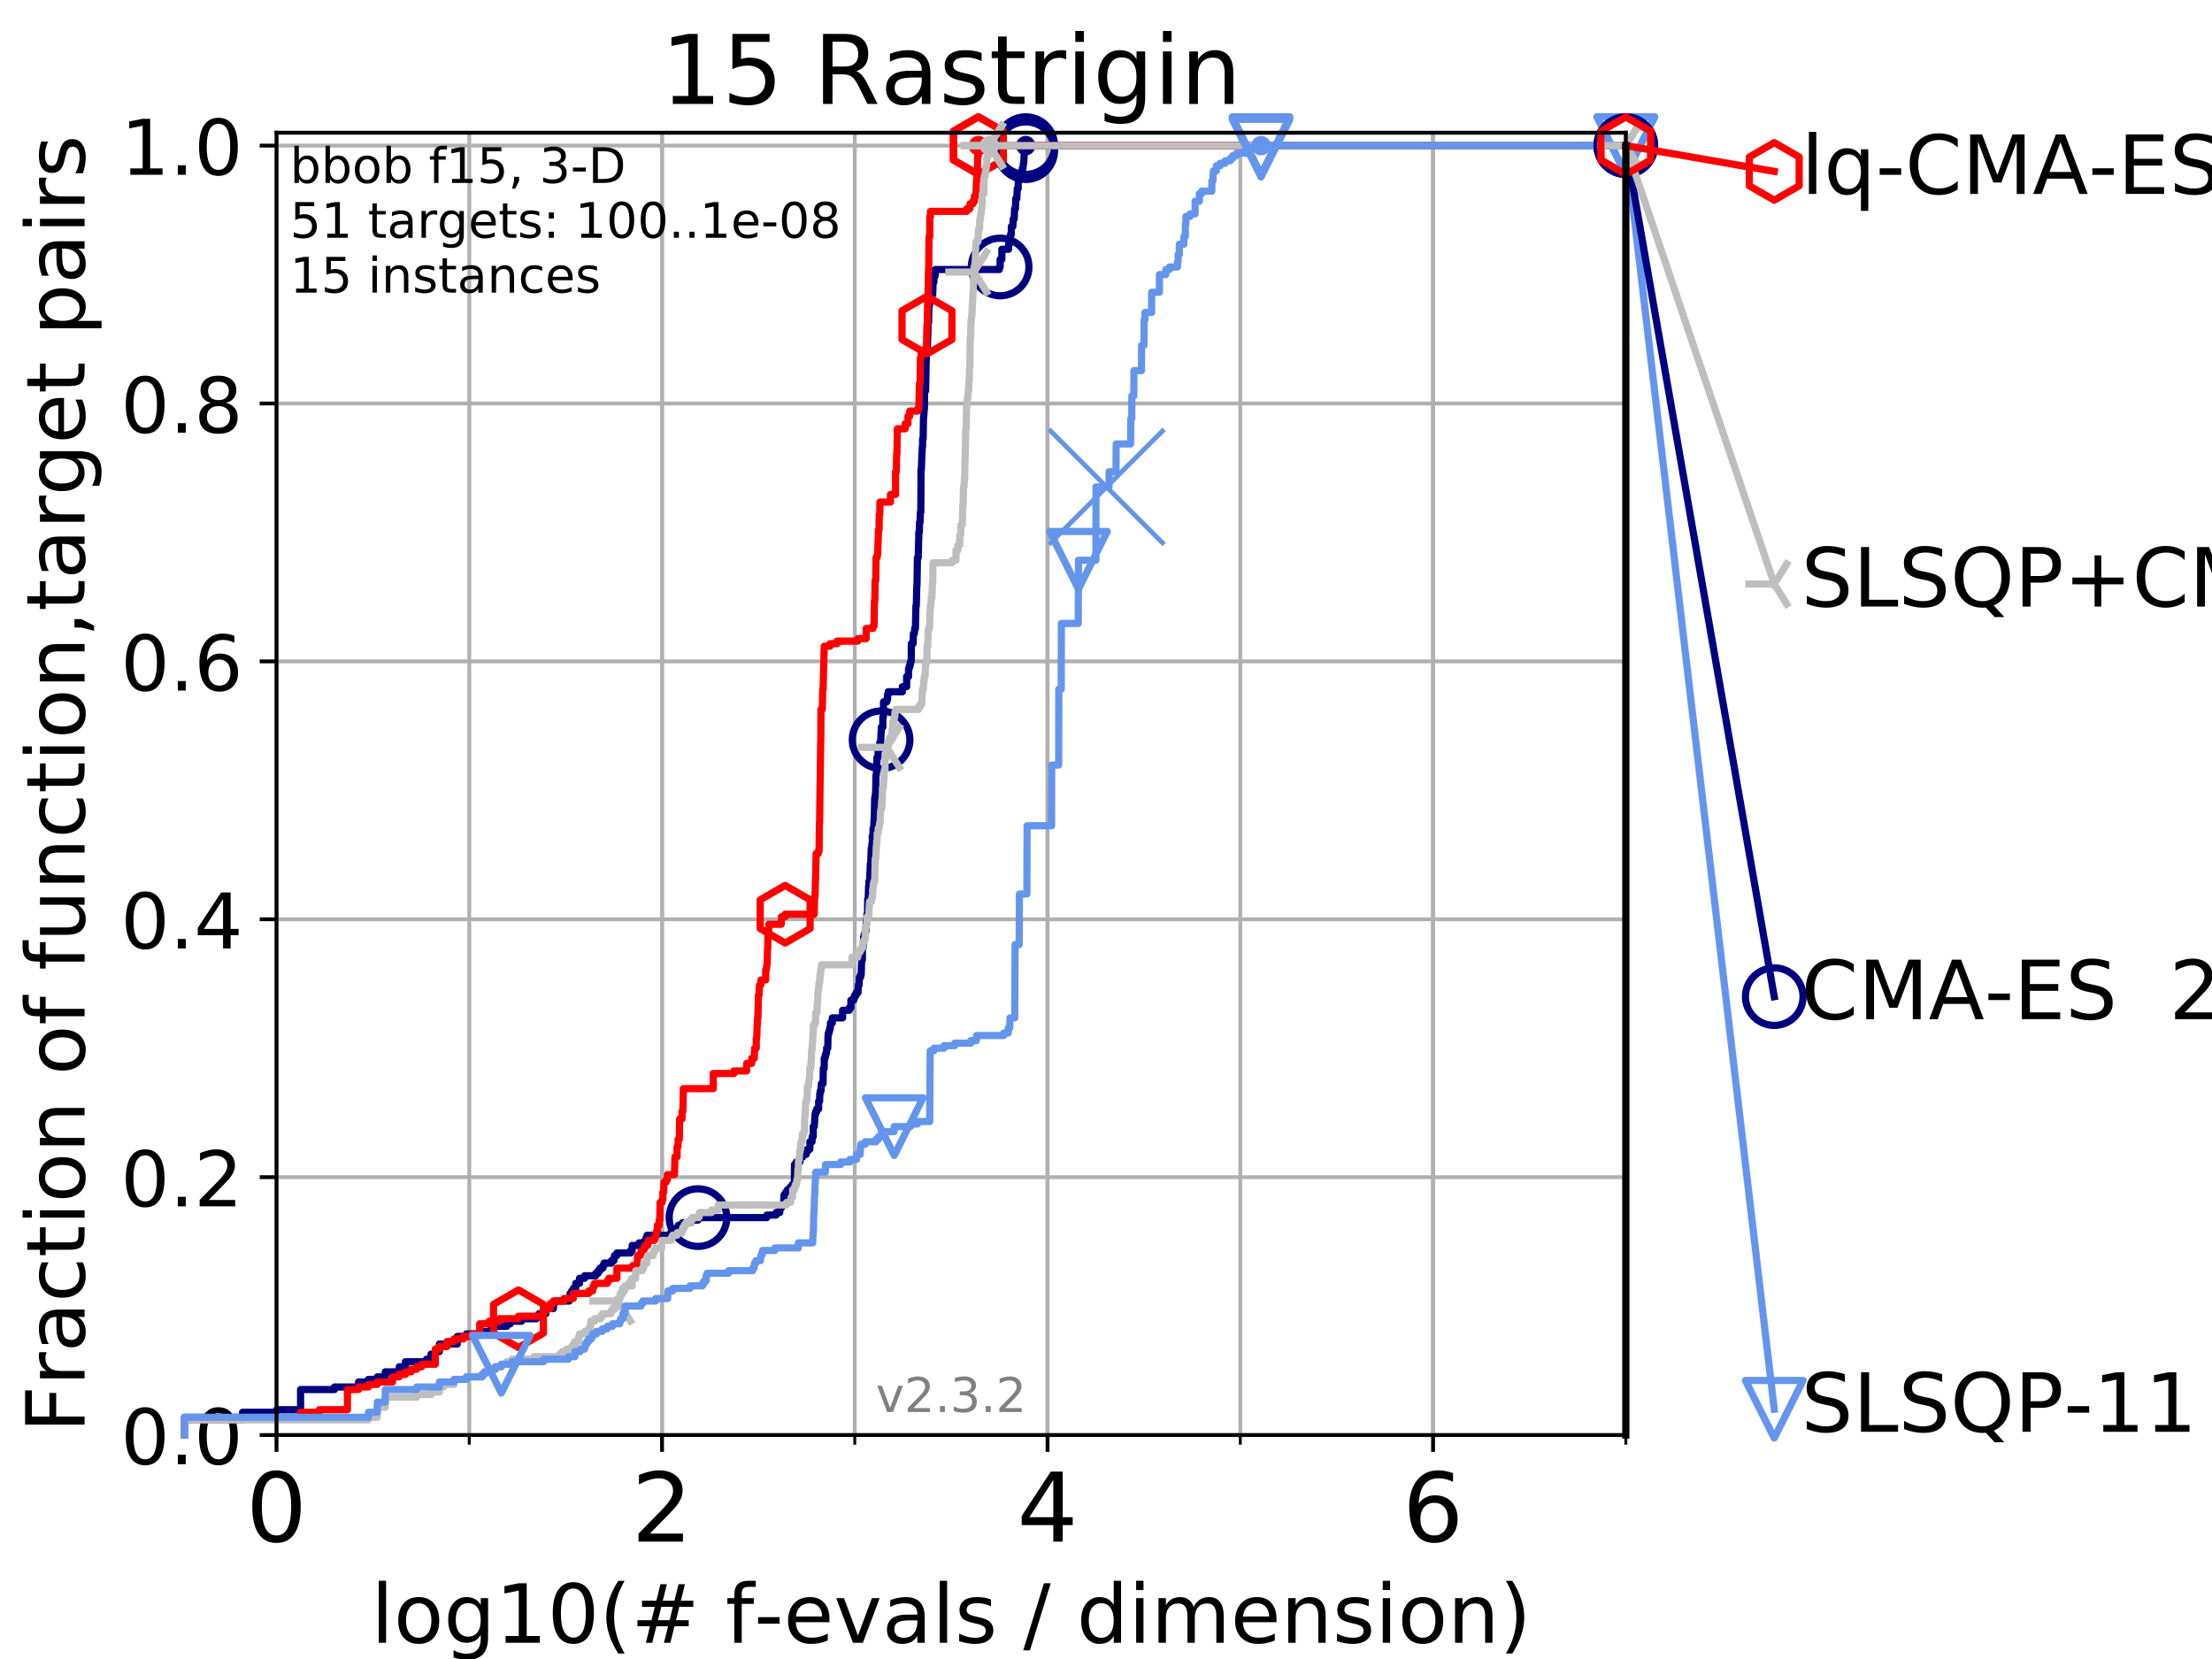 <?xml version="1.0" encoding="utf-8" standalone="no"?>
<!DOCTYPE svg PUBLIC "-//W3C//DTD SVG 1.1//EN"
  "http://www.w3.org/Graphics/SVG/1.1/DTD/svg11.dtd">
<!-- Created with matplotlib (https://matplotlib.org/) -->
<svg height="345.6pt" version="1.1" viewBox="0 0 460.8 345.6" width="460.8pt" xmlns="http://www.w3.org/2000/svg" xmlns:xlink="http://www.w3.org/1999/xlink">
 <defs>
  <style type="text/css">
*{stroke-linecap:butt;stroke-linejoin:round;}
  </style>
 </defs>
 <g id="figure_1">
  <g id="patch_1">
   <path d="M 0 345.6 
L 460.8 345.6 
L 460.8 0 
L 0 0 
z
" style="fill:#ffffff;"/>
  </g>
  <g id="axes_1">
   <g id="patch_2">
    <path d="M 57.6 298.944 
L 338.688 298.944 
L 338.688 27.648 
L 57.6 27.648 
z
" style="fill:#ffffff;"/>
   </g>
   <g id="matplotlib.axis_1">
    <g id="xtick_1">
     <g id="line2d_1">
      <path clip-path="url(#p3e01f6616d)" d="M 57.6 298.944 
L 57.6 27.648 
" style="fill:none;stroke:#b0b0b0;stroke-linecap:square;stroke-width:0.8;"/>
     </g>
     <g id="line2d_2">
      <defs>
       <path d="M 0 0 
L 0 3.5 
" id="md40363f982" style="stroke:#000000;stroke-width:0.8;"/>
      </defs>
      <g>
       <use style="stroke:#000000;stroke-width:0.8;" x="57.6" xlink:href="#md40363f982" y="298.944"/>
      </g>
     </g>
     <g id="text_1">
      <!-- 0 -->
      <defs>
       <path d="M 31.781 66.406 
Q 24.172 66.406 20.328 58.906 
Q 16.5 51.422 16.5 36.375 
Q 16.5 21.391 20.328 13.891 
Q 24.172 6.391 31.781 6.391 
Q 39.453 6.391 43.281 13.891 
Q 47.125 21.391 47.125 36.375 
Q 47.125 51.422 43.281 58.906 
Q 39.453 66.406 31.781 66.406 
z
M 31.781 74.219 
Q 44.047 74.219 50.516 64.516 
Q 56.984 54.828 56.984 36.375 
Q 56.984 17.969 50.516 8.266 
Q 44.047 -1.422 31.781 -1.422 
Q 19.531 -1.422 13.062 8.266 
Q 6.594 17.969 6.594 36.375 
Q 6.594 54.828 13.062 64.516 
Q 19.531 74.219 31.781 74.219 
z
" id="DejaVuSans-48"/>
      </defs>
      <g transform="translate(51.237 321.141)scale(0.2 -0.2)">
       <use xlink:href="#DejaVuSans-48"/>
      </g>
     </g>
    </g>
    <g id="xtick_2">
     <g id="line2d_3">
      <path clip-path="url(#p3e01f6616d)" d="M 137.911 298.944 
L 137.911 27.648 
" style="fill:none;stroke:#b0b0b0;stroke-linecap:square;stroke-width:0.8;"/>
     </g>
     <g id="line2d_4">
      <g>
       <use style="stroke:#000000;stroke-width:0.8;" x="137.911" xlink:href="#md40363f982" y="298.944"/>
      </g>
     </g>
     <g id="text_2">
      <!-- 2 -->
      <defs>
       <path d="M 19.188 8.297 
L 53.609 8.297 
L 53.609 0 
L 7.328 0 
L 7.328 8.297 
Q 12.938 14.109 22.625 23.891 
Q 32.328 33.688 34.812 36.531 
Q 39.547 41.844 41.422 45.531 
Q 43.312 49.219 43.312 52.781 
Q 43.312 58.594 39.234 62.25 
Q 35.156 65.922 28.609 65.922 
Q 23.969 65.922 18.812 64.312 
Q 13.672 62.703 7.812 59.422 
L 7.812 69.391 
Q 13.766 71.781 18.938 73 
Q 24.125 74.219 28.422 74.219 
Q 39.75 74.219 46.484 68.547 
Q 53.219 62.891 53.219 53.422 
Q 53.219 48.922 51.531 44.891 
Q 49.859 40.875 45.406 35.406 
Q 44.188 33.984 37.641 27.219 
Q 31.109 20.453 19.188 8.297 
z
" id="DejaVuSans-50"/>
      </defs>
      <g transform="translate(131.548 321.141)scale(0.2 -0.2)">
       <use xlink:href="#DejaVuSans-50"/>
      </g>
     </g>
    </g>
    <g id="xtick_3">
     <g id="line2d_5">
      <path clip-path="url(#p3e01f6616d)" d="M 218.222 298.944 
L 218.222 27.648 
" style="fill:none;stroke:#b0b0b0;stroke-linecap:square;stroke-width:0.8;"/>
     </g>
     <g id="line2d_6">
      <g>
       <use style="stroke:#000000;stroke-width:0.8;" x="218.222" xlink:href="#md40363f982" y="298.944"/>
      </g>
     </g>
     <g id="text_3">
      <!-- 4 -->
      <defs>
       <path d="M 37.797 64.312 
L 12.891 25.391 
L 37.797 25.391 
z
M 35.203 72.906 
L 47.609 72.906 
L 47.609 25.391 
L 58.016 25.391 
L 58.016 17.188 
L 47.609 17.188 
L 47.609 0 
L 37.797 0 
L 37.797 17.188 
L 4.891 17.188 
L 4.891 26.703 
z
" id="DejaVuSans-52"/>
      </defs>
      <g transform="translate(211.859 321.141)scale(0.2 -0.2)">
       <use xlink:href="#DejaVuSans-52"/>
      </g>
     </g>
    </g>
    <g id="xtick_4">
     <g id="line2d_7">
      <path clip-path="url(#p3e01f6616d)" d="M 298.533 298.944 
L 298.533 27.648 
" style="fill:none;stroke:#b0b0b0;stroke-linecap:square;stroke-width:0.8;"/>
     </g>
     <g id="line2d_8">
      <g>
       <use style="stroke:#000000;stroke-width:0.8;" x="298.533" xlink:href="#md40363f982" y="298.944"/>
      </g>
     </g>
     <g id="text_4">
      <!-- 6 -->
      <defs>
       <path d="M 33.016 40.375 
Q 26.375 40.375 22.484 35.828 
Q 18.609 31.297 18.609 23.391 
Q 18.609 15.531 22.484 10.953 
Q 26.375 6.391 33.016 6.391 
Q 39.656 6.391 43.531 10.953 
Q 47.406 15.531 47.406 23.391 
Q 47.406 31.297 43.531 35.828 
Q 39.656 40.375 33.016 40.375 
z
M 52.594 71.297 
L 52.594 62.312 
Q 48.875 64.062 45.094 64.984 
Q 41.312 65.922 37.594 65.922 
Q 27.828 65.922 22.672 59.328 
Q 17.531 52.734 16.797 39.406 
Q 19.672 43.656 24.016 45.922 
Q 28.375 48.188 33.594 48.188 
Q 44.578 48.188 50.953 41.516 
Q 57.328 34.859 57.328 23.391 
Q 57.328 12.156 50.688 5.359 
Q 44.047 -1.422 33.016 -1.422 
Q 20.359 -1.422 13.672 8.266 
Q 6.984 17.969 6.984 36.375 
Q 6.984 53.656 15.188 63.938 
Q 23.391 74.219 37.203 74.219 
Q 40.922 74.219 44.703 73.484 
Q 48.484 72.75 52.594 71.297 
z
" id="DejaVuSans-54"/>
      </defs>
      <g transform="translate(292.17 321.141)scale(0.2 -0.2)">
       <use xlink:href="#DejaVuSans-54"/>
      </g>
     </g>
    </g>
    <g id="xtick_5">
     <g id="line2d_9">
      <path clip-path="url(#p3e01f6616d)" d="M 57.6 298.944 
L 57.6 27.648 
" style="fill:none;stroke:#b0b0b0;stroke-linecap:square;stroke-width:0.8;"/>
     </g>
     <g id="line2d_10">
      <defs>
       <path d="M 0 0 
L 0 2 
" id="m21bcf3b650" style="stroke:#000000;stroke-width:0.6;"/>
      </defs>
      <g>
       <use style="stroke:#000000;stroke-width:0.6;" x="57.6" xlink:href="#m21bcf3b650" y="298.944"/>
      </g>
     </g>
    </g>
    <g id="xtick_6">
     <g id="line2d_11">
      <path clip-path="url(#p3e01f6616d)" d="M 97.755 298.944 
L 97.755 27.648 
" style="fill:none;stroke:#b0b0b0;stroke-linecap:square;stroke-width:0.8;"/>
     </g>
     <g id="line2d_12">
      <g>
       <use style="stroke:#000000;stroke-width:0.6;" x="97.755" xlink:href="#m21bcf3b650" y="298.944"/>
      </g>
     </g>
    </g>
    <g id="xtick_7">
     <g id="line2d_13">
      <path clip-path="url(#p3e01f6616d)" d="M 137.911 298.944 
L 137.911 27.648 
" style="fill:none;stroke:#b0b0b0;stroke-linecap:square;stroke-width:0.8;"/>
     </g>
     <g id="line2d_14">
      <g>
       <use style="stroke:#000000;stroke-width:0.6;" x="137.911" xlink:href="#m21bcf3b650" y="298.944"/>
      </g>
     </g>
    </g>
    <g id="xtick_8">
     <g id="line2d_15">
      <path clip-path="url(#p3e01f6616d)" d="M 178.066 298.944 
L 178.066 27.648 
" style="fill:none;stroke:#b0b0b0;stroke-linecap:square;stroke-width:0.8;"/>
     </g>
     <g id="line2d_16">
      <g>
       <use style="stroke:#000000;stroke-width:0.6;" x="178.066" xlink:href="#m21bcf3b650" y="298.944"/>
      </g>
     </g>
    </g>
    <g id="xtick_9">
     <g id="line2d_17">
      <path clip-path="url(#p3e01f6616d)" d="M 218.222 298.944 
L 218.222 27.648 
" style="fill:none;stroke:#b0b0b0;stroke-linecap:square;stroke-width:0.8;"/>
     </g>
     <g id="line2d_18">
      <g>
       <use style="stroke:#000000;stroke-width:0.6;" x="218.222" xlink:href="#m21bcf3b650" y="298.944"/>
      </g>
     </g>
    </g>
    <g id="xtick_10">
     <g id="line2d_19">
      <path clip-path="url(#p3e01f6616d)" d="M 258.377 298.944 
L 258.377 27.648 
" style="fill:none;stroke:#b0b0b0;stroke-linecap:square;stroke-width:0.8;"/>
     </g>
     <g id="line2d_20">
      <g>
       <use style="stroke:#000000;stroke-width:0.6;" x="258.377" xlink:href="#m21bcf3b650" y="298.944"/>
      </g>
     </g>
    </g>
    <g id="xtick_11">
     <g id="line2d_21">
      <path clip-path="url(#p3e01f6616d)" d="M 298.533 298.944 
L 298.533 27.648 
" style="fill:none;stroke:#b0b0b0;stroke-linecap:square;stroke-width:0.8;"/>
     </g>
     <g id="line2d_22">
      <g>
       <use style="stroke:#000000;stroke-width:0.6;" x="298.533" xlink:href="#m21bcf3b650" y="298.944"/>
      </g>
     </g>
    </g>
    <g id="xtick_12">
     <g id="line2d_23">
      <path clip-path="url(#p3e01f6616d)" d="M 338.688 298.944 
L 338.688 27.648 
" style="fill:none;stroke:#b0b0b0;stroke-linecap:square;stroke-width:0.8;"/>
     </g>
     <g id="line2d_24">
      <g>
       <use style="stroke:#000000;stroke-width:0.6;" x="338.688" xlink:href="#m21bcf3b650" y="298.944"/>
      </g>
     </g>
    </g>
    <g id="text_5">
     <!-- log10(# f-evals / dimension) -->
     <defs>
      <path d="M 9.422 75.984 
L 18.406 75.984 
L 18.406 0 
L 9.422 0 
z
" id="DejaVuSans-108"/>
      <path d="M 30.609 48.391 
Q 23.391 48.391 19.188 42.75 
Q 14.984 37.109 14.984 27.297 
Q 14.984 17.484 19.156 11.844 
Q 23.344 6.203 30.609 6.203 
Q 37.797 6.203 41.984 11.859 
Q 46.188 17.531 46.188 27.297 
Q 46.188 37.016 41.984 42.703 
Q 37.797 48.391 30.609 48.391 
z
M 30.609 56 
Q 42.328 56 49.016 48.375 
Q 55.719 40.766 55.719 27.297 
Q 55.719 13.875 49.016 6.219 
Q 42.328 -1.422 30.609 -1.422 
Q 18.844 -1.422 12.172 6.219 
Q 5.516 13.875 5.516 27.297 
Q 5.516 40.766 12.172 48.375 
Q 18.844 56 30.609 56 
z
" id="DejaVuSans-111"/>
      <path d="M 45.406 27.984 
Q 45.406 37.75 41.375 43.109 
Q 37.359 48.484 30.078 48.484 
Q 22.859 48.484 18.828 43.109 
Q 14.797 37.75 14.797 27.984 
Q 14.797 18.266 18.828 12.891 
Q 22.859 7.516 30.078 7.516 
Q 37.359 7.516 41.375 12.891 
Q 45.406 18.266 45.406 27.984 
z
M 54.391 6.781 
Q 54.391 -7.172 48.188 -13.984 
Q 42 -20.797 29.203 -20.797 
Q 24.469 -20.797 20.266 -20.094 
Q 16.062 -19.391 12.109 -17.922 
L 12.109 -9.188 
Q 16.062 -11.328 19.922 -12.344 
Q 23.781 -13.375 27.781 -13.375 
Q 36.625 -13.375 41.016 -8.766 
Q 45.406 -4.156 45.406 5.172 
L 45.406 9.625 
Q 42.625 4.781 38.281 2.391 
Q 33.938 0 27.875 0 
Q 17.828 0 11.672 7.656 
Q 5.516 15.328 5.516 27.984 
Q 5.516 40.672 11.672 48.328 
Q 17.828 56 27.875 56 
Q 33.938 56 38.281 53.609 
Q 42.625 51.219 45.406 46.391 
L 45.406 54.688 
L 54.391 54.688 
z
" id="DejaVuSans-103"/>
      <path d="M 12.406 8.297 
L 28.516 8.297 
L 28.516 63.922 
L 10.984 60.406 
L 10.984 69.391 
L 28.422 72.906 
L 38.281 72.906 
L 38.281 8.297 
L 54.391 8.297 
L 54.391 0 
L 12.406 0 
z
" id="DejaVuSans-49"/>
      <path d="M 31 75.875 
Q 24.469 64.656 21.281 53.656 
Q 18.109 42.672 18.109 31.391 
Q 18.109 20.125 21.312 9.062 
Q 24.516 -2 31 -13.188 
L 23.188 -13.188 
Q 15.875 -1.703 12.234 9.375 
Q 8.594 20.453 8.594 31.391 
Q 8.594 42.281 12.203 53.312 
Q 15.828 64.359 23.188 75.875 
z
" id="DejaVuSans-40"/>
      <path d="M 51.125 44 
L 36.922 44 
L 32.812 27.688 
L 47.125 27.688 
z
M 43.797 71.781 
L 38.719 51.516 
L 52.984 51.516 
L 58.109 71.781 
L 65.922 71.781 
L 60.891 51.516 
L 76.125 51.516 
L 76.125 44 
L 58.984 44 
L 54.984 27.688 
L 70.516 27.688 
L 70.516 20.219 
L 53.078 20.219 
L 48 0 
L 40.188 0 
L 45.219 20.219 
L 30.906 20.219 
L 25.875 0 
L 18.016 0 
L 23.094 20.219 
L 7.719 20.219 
L 7.719 27.688 
L 24.906 27.688 
L 29 44 
L 13.281 44 
L 13.281 51.516 
L 30.906 51.516 
L 35.891 71.781 
z
" id="DejaVuSans-35"/>
      <path id="DejaVuSans-32"/>
      <path d="M 37.109 75.984 
L 37.109 68.5 
L 28.516 68.5 
Q 23.688 68.5 21.797 66.547 
Q 19.922 64.594 19.922 59.516 
L 19.922 54.688 
L 34.719 54.688 
L 34.719 47.703 
L 19.922 47.703 
L 19.922 0 
L 10.891 0 
L 10.891 47.703 
L 2.297 47.703 
L 2.297 54.688 
L 10.891 54.688 
L 10.891 58.5 
Q 10.891 67.625 15.141 71.797 
Q 19.391 75.984 28.609 75.984 
z
" id="DejaVuSans-102"/>
      <path d="M 4.891 31.391 
L 31.203 31.391 
L 31.203 23.391 
L 4.891 23.391 
z
" id="DejaVuSans-45"/>
      <path d="M 56.203 29.594 
L 56.203 25.203 
L 14.891 25.203 
Q 15.484 15.922 20.484 11.062 
Q 25.484 6.203 34.422 6.203 
Q 39.594 6.203 44.453 7.469 
Q 49.312 8.734 54.109 11.281 
L 54.109 2.781 
Q 49.266 0.734 44.188 -0.344 
Q 39.109 -1.422 33.891 -1.422 
Q 20.797 -1.422 13.156 6.188 
Q 5.516 13.812 5.516 26.812 
Q 5.516 40.234 12.766 48.109 
Q 20.016 56 32.328 56 
Q 43.359 56 49.781 48.891 
Q 56.203 41.797 56.203 29.594 
z
M 47.219 32.234 
Q 47.125 39.594 43.094 43.984 
Q 39.062 48.391 32.422 48.391 
Q 24.906 48.391 20.391 44.141 
Q 15.875 39.891 15.188 32.172 
z
" id="DejaVuSans-101"/>
      <path d="M 2.984 54.688 
L 12.5 54.688 
L 29.594 8.797 
L 46.688 54.688 
L 56.203 54.688 
L 35.688 0 
L 23.484 0 
z
" id="DejaVuSans-118"/>
      <path d="M 34.281 27.484 
Q 23.391 27.484 19.188 25 
Q 14.984 22.516 14.984 16.5 
Q 14.984 11.719 18.141 8.906 
Q 21.297 6.109 26.703 6.109 
Q 34.188 6.109 38.703 11.406 
Q 43.219 16.703 43.219 25.484 
L 43.219 27.484 
z
M 52.203 31.203 
L 52.203 0 
L 43.219 0 
L 43.219 8.297 
Q 40.141 3.328 35.547 0.953 
Q 30.953 -1.422 24.312 -1.422 
Q 15.922 -1.422 10.953 3.297 
Q 6 8.016 6 15.922 
Q 6 25.141 12.172 29.828 
Q 18.359 34.516 30.609 34.516 
L 43.219 34.516 
L 43.219 35.406 
Q 43.219 41.609 39.141 45 
Q 35.062 48.391 27.688 48.391 
Q 23 48.391 18.547 47.266 
Q 14.109 46.141 10.016 43.891 
L 10.016 52.203 
Q 14.938 54.109 19.578 55.047 
Q 24.219 56 28.609 56 
Q 40.484 56 46.344 49.844 
Q 52.203 43.703 52.203 31.203 
z
" id="DejaVuSans-97"/>
      <path d="M 44.281 53.078 
L 44.281 44.578 
Q 40.484 46.531 36.375 47.5 
Q 32.281 48.484 27.875 48.484 
Q 21.188 48.484 17.844 46.438 
Q 14.5 44.391 14.5 40.281 
Q 14.5 37.156 16.891 35.375 
Q 19.281 33.594 26.516 31.984 
L 29.594 31.297 
Q 39.156 29.25 43.188 25.516 
Q 47.219 21.781 47.219 15.094 
Q 47.219 7.469 41.188 3.016 
Q 35.156 -1.422 24.609 -1.422 
Q 20.219 -1.422 15.453 -0.562 
Q 10.688 0.297 5.422 2 
L 5.422 11.281 
Q 10.406 8.688 15.234 7.391 
Q 20.062 6.109 24.812 6.109 
Q 31.156 6.109 34.562 8.281 
Q 37.984 10.453 37.984 14.406 
Q 37.984 18.062 35.516 20.016 
Q 33.062 21.969 24.703 23.781 
L 21.578 24.516 
Q 13.234 26.266 9.516 29.906 
Q 5.812 33.547 5.812 39.891 
Q 5.812 47.609 11.281 51.797 
Q 16.75 56 26.812 56 
Q 31.781 56 36.172 55.266 
Q 40.578 54.547 44.281 53.078 
z
" id="DejaVuSans-115"/>
      <path d="M 25.391 72.906 
L 33.688 72.906 
L 8.297 -9.281 
L 0 -9.281 
z
" id="DejaVuSans-47"/>
      <path d="M 45.406 46.391 
L 45.406 75.984 
L 54.391 75.984 
L 54.391 0 
L 45.406 0 
L 45.406 8.203 
Q 42.578 3.328 38.25 0.953 
Q 33.938 -1.422 27.875 -1.422 
Q 17.969 -1.422 11.734 6.484 
Q 5.516 14.406 5.516 27.297 
Q 5.516 40.188 11.734 48.094 
Q 17.969 56 27.875 56 
Q 33.938 56 38.25 53.625 
Q 42.578 51.266 45.406 46.391 
z
M 14.797 27.297 
Q 14.797 17.391 18.875 11.75 
Q 22.953 6.109 30.078 6.109 
Q 37.203 6.109 41.297 11.75 
Q 45.406 17.391 45.406 27.297 
Q 45.406 37.203 41.297 42.844 
Q 37.203 48.484 30.078 48.484 
Q 22.953 48.484 18.875 42.844 
Q 14.797 37.203 14.797 27.297 
z
" id="DejaVuSans-100"/>
      <path d="M 9.422 54.688 
L 18.406 54.688 
L 18.406 0 
L 9.422 0 
z
M 9.422 75.984 
L 18.406 75.984 
L 18.406 64.594 
L 9.422 64.594 
z
" id="DejaVuSans-105"/>
      <path d="M 52 44.188 
Q 55.375 50.25 60.062 53.125 
Q 64.75 56 71.094 56 
Q 79.641 56 84.281 50.016 
Q 88.922 44.047 88.922 33.016 
L 88.922 0 
L 79.891 0 
L 79.891 32.719 
Q 79.891 40.578 77.094 44.375 
Q 74.312 48.188 68.609 48.188 
Q 61.625 48.188 57.562 43.547 
Q 53.516 38.922 53.516 30.906 
L 53.516 0 
L 44.484 0 
L 44.484 32.719 
Q 44.484 40.625 41.703 44.406 
Q 38.922 48.188 33.109 48.188 
Q 26.219 48.188 22.156 43.531 
Q 18.109 38.875 18.109 30.906 
L 18.109 0 
L 9.078 0 
L 9.078 54.688 
L 18.109 54.688 
L 18.109 46.188 
Q 21.188 51.219 25.484 53.609 
Q 29.781 56 35.688 56 
Q 41.656 56 45.828 52.969 
Q 50 49.953 52 44.188 
z
" id="DejaVuSans-109"/>
      <path d="M 54.891 33.016 
L 54.891 0 
L 45.906 0 
L 45.906 32.719 
Q 45.906 40.484 42.875 44.328 
Q 39.844 48.188 33.797 48.188 
Q 26.516 48.188 22.312 43.547 
Q 18.109 38.922 18.109 30.906 
L 18.109 0 
L 9.078 0 
L 9.078 54.688 
L 18.109 54.688 
L 18.109 46.188 
Q 21.344 51.125 25.703 53.562 
Q 30.078 56 35.797 56 
Q 45.219 56 50.047 50.172 
Q 54.891 44.344 54.891 33.016 
z
" id="DejaVuSans-110"/>
      <path d="M 8.016 75.875 
L 15.828 75.875 
Q 23.141 64.359 26.781 53.312 
Q 30.422 42.281 30.422 31.391 
Q 30.422 20.453 26.781 9.375 
Q 23.141 -1.703 15.828 -13.188 
L 8.016 -13.188 
Q 14.5 -2 17.703 9.062 
Q 20.906 20.125 20.906 31.391 
Q 20.906 42.672 17.703 53.656 
Q 14.5 64.656 8.016 75.875 
z
" id="DejaVuSans-41"/>
     </defs>
     <g transform="translate(77.303 342.218)scale(0.17 -0.17)">
      <use xlink:href="#DejaVuSans-108"/>
      <use x="27.783" xlink:href="#DejaVuSans-111"/>
      <use x="88.965" xlink:href="#DejaVuSans-103"/>
      <use x="152.441" xlink:href="#DejaVuSans-49"/>
      <use x="216.064" xlink:href="#DejaVuSans-48"/>
      <use x="279.688" xlink:href="#DejaVuSans-40"/>
      <use x="318.701" xlink:href="#DejaVuSans-35"/>
      <use x="402.49" xlink:href="#DejaVuSans-32"/>
      <use x="434.277" xlink:href="#DejaVuSans-102"/>
      <use x="469.404" xlink:href="#DejaVuSans-45"/>
      <use x="505.488" xlink:href="#DejaVuSans-101"/>
      <use x="567.012" xlink:href="#DejaVuSans-118"/>
      <use x="626.191" xlink:href="#DejaVuSans-97"/>
      <use x="687.471" xlink:href="#DejaVuSans-108"/>
      <use x="715.254" xlink:href="#DejaVuSans-115"/>
      <use x="767.354" xlink:href="#DejaVuSans-32"/>
      <use x="799.141" xlink:href="#DejaVuSans-47"/>
      <use x="832.832" xlink:href="#DejaVuSans-32"/>
      <use x="864.619" xlink:href="#DejaVuSans-100"/>
      <use x="928.096" xlink:href="#DejaVuSans-105"/>
      <use x="955.879" xlink:href="#DejaVuSans-109"/>
      <use x="1053.291" xlink:href="#DejaVuSans-101"/>
      <use x="1114.814" xlink:href="#DejaVuSans-110"/>
      <use x="1178.193" xlink:href="#DejaVuSans-115"/>
      <use x="1230.293" xlink:href="#DejaVuSans-105"/>
      <use x="1258.076" xlink:href="#DejaVuSans-111"/>
      <use x="1319.258" xlink:href="#DejaVuSans-110"/>
      <use x="1382.637" xlink:href="#DejaVuSans-41"/>
     </g>
    </g>
   </g>
   <g id="matplotlib.axis_2">
    <g id="ytick_1">
     <g id="line2d_25">
      <path clip-path="url(#p3e01f6616d)" d="M 57.6 298.944 
L 338.688 298.944 
" style="fill:none;stroke:#b0b0b0;stroke-linecap:square;stroke-width:0.8;"/>
     </g>
     <g id="line2d_26">
      <defs>
       <path d="M 0 0 
L -3.5 0 
" id="mc7f324b8f2" style="stroke:#000000;stroke-width:0.8;"/>
      </defs>
      <g>
       <use style="stroke:#000000;stroke-width:0.8;" x="57.6" xlink:href="#mc7f324b8f2" y="298.944"/>
      </g>
     </g>
     <g id="text_6">
      <!-- 0.0 -->
      <defs>
       <path d="M 10.688 12.406 
L 21 12.406 
L 21 0 
L 10.688 0 
z
" id="DejaVuSans-46"/>
      </defs>
      <g transform="translate(25.155 305.023)scale(0.16 -0.16)">
       <use xlink:href="#DejaVuSans-48"/>
       <use x="63.623" xlink:href="#DejaVuSans-46"/>
       <use x="95.41" xlink:href="#DejaVuSans-48"/>
      </g>
     </g>
    </g>
    <g id="ytick_2">
     <g id="line2d_27">
      <path clip-path="url(#p3e01f6616d)" d="M 57.6 245.222 
L 338.688 245.222 
" style="fill:none;stroke:#b0b0b0;stroke-linecap:square;stroke-width:0.8;"/>
     </g>
     <g id="line2d_28">
      <g>
       <use style="stroke:#000000;stroke-width:0.8;" x="57.6" xlink:href="#mc7f324b8f2" y="245.222"/>
      </g>
     </g>
     <g id="text_7">
      <!-- 0.2 -->
      <g transform="translate(25.155 251.301)scale(0.16 -0.16)">
       <use xlink:href="#DejaVuSans-48"/>
       <use x="63.623" xlink:href="#DejaVuSans-46"/>
       <use x="95.41" xlink:href="#DejaVuSans-50"/>
      </g>
     </g>
    </g>
    <g id="ytick_3">
     <g id="line2d_29">
      <path clip-path="url(#p3e01f6616d)" d="M 57.6 191.5 
L 338.688 191.5 
" style="fill:none;stroke:#b0b0b0;stroke-linecap:square;stroke-width:0.8;"/>
     </g>
     <g id="line2d_30">
      <g>
       <use style="stroke:#000000;stroke-width:0.8;" x="57.6" xlink:href="#mc7f324b8f2" y="191.5"/>
      </g>
     </g>
     <g id="text_8">
      <!-- 0.4 -->
      <g transform="translate(25.155 197.579)scale(0.16 -0.16)">
       <use xlink:href="#DejaVuSans-48"/>
       <use x="63.623" xlink:href="#DejaVuSans-46"/>
       <use x="95.41" xlink:href="#DejaVuSans-52"/>
      </g>
     </g>
    </g>
    <g id="ytick_4">
     <g id="line2d_31">
      <path clip-path="url(#p3e01f6616d)" d="M 57.6 137.778 
L 338.688 137.778 
" style="fill:none;stroke:#b0b0b0;stroke-linecap:square;stroke-width:0.8;"/>
     </g>
     <g id="line2d_32">
      <g>
       <use style="stroke:#000000;stroke-width:0.8;" x="57.6" xlink:href="#mc7f324b8f2" y="137.778"/>
      </g>
     </g>
     <g id="text_9">
      <!-- 0.6 -->
      <g transform="translate(25.155 143.857)scale(0.16 -0.16)">
       <use xlink:href="#DejaVuSans-48"/>
       <use x="63.623" xlink:href="#DejaVuSans-46"/>
       <use x="95.41" xlink:href="#DejaVuSans-54"/>
      </g>
     </g>
    </g>
    <g id="ytick_5">
     <g id="line2d_33">
      <path clip-path="url(#p3e01f6616d)" d="M 57.6 84.056 
L 338.688 84.056 
" style="fill:none;stroke:#b0b0b0;stroke-linecap:square;stroke-width:0.8;"/>
     </g>
     <g id="line2d_34">
      <g>
       <use style="stroke:#000000;stroke-width:0.8;" x="57.6" xlink:href="#mc7f324b8f2" y="84.056"/>
      </g>
     </g>
     <g id="text_10">
      <!-- 0.8 -->
      <defs>
       <path d="M 31.781 34.625 
Q 24.75 34.625 20.719 30.859 
Q 16.703 27.094 16.703 20.516 
Q 16.703 13.922 20.719 10.156 
Q 24.75 6.391 31.781 6.391 
Q 38.812 6.391 42.859 10.172 
Q 46.922 13.969 46.922 20.516 
Q 46.922 27.094 42.891 30.859 
Q 38.875 34.625 31.781 34.625 
z
M 21.922 38.812 
Q 15.578 40.375 12.031 44.719 
Q 8.5 49.078 8.5 55.328 
Q 8.5 64.062 14.719 69.141 
Q 20.953 74.219 31.781 74.219 
Q 42.672 74.219 48.875 69.141 
Q 55.078 64.062 55.078 55.328 
Q 55.078 49.078 51.531 44.719 
Q 48 40.375 41.703 38.812 
Q 48.828 37.156 52.797 32.312 
Q 56.781 27.484 56.781 20.516 
Q 56.781 9.906 50.312 4.234 
Q 43.844 -1.422 31.781 -1.422 
Q 19.734 -1.422 13.25 4.234 
Q 6.781 9.906 6.781 20.516 
Q 6.781 27.484 10.781 32.312 
Q 14.797 37.156 21.922 38.812 
z
M 18.312 54.391 
Q 18.312 48.734 21.844 45.562 
Q 25.391 42.391 31.781 42.391 
Q 38.141 42.391 41.719 45.562 
Q 45.312 48.734 45.312 54.391 
Q 45.312 60.062 41.719 63.234 
Q 38.141 66.406 31.781 66.406 
Q 25.391 66.406 21.844 63.234 
Q 18.312 60.062 18.312 54.391 
z
" id="DejaVuSans-56"/>
      </defs>
      <g transform="translate(25.155 90.135)scale(0.16 -0.16)">
       <use xlink:href="#DejaVuSans-48"/>
       <use x="63.623" xlink:href="#DejaVuSans-46"/>
       <use x="95.41" xlink:href="#DejaVuSans-56"/>
      </g>
     </g>
    </g>
    <g id="ytick_6">
     <g id="line2d_35">
      <path clip-path="url(#p3e01f6616d)" d="M 57.6 30.334 
L 338.688 30.334 
" style="fill:none;stroke:#b0b0b0;stroke-linecap:square;stroke-width:0.8;"/>
     </g>
     <g id="line2d_36">
      <g>
       <use style="stroke:#000000;stroke-width:0.8;" x="57.6" xlink:href="#mc7f324b8f2" y="30.334"/>
      </g>
     </g>
     <g id="text_11">
      <!-- 1.0 -->
      <g transform="translate(25.155 36.413)scale(0.16 -0.16)">
       <use xlink:href="#DejaVuSans-49"/>
       <use x="63.623" xlink:href="#DejaVuSans-46"/>
       <use x="95.41" xlink:href="#DejaVuSans-48"/>
      </g>
     </g>
    </g>
    <g id="text_12">
     <!-- Fraction of function,target pairs -->
     <defs>
      <path d="M 9.812 72.906 
L 51.703 72.906 
L 51.703 64.594 
L 19.672 64.594 
L 19.672 43.109 
L 48.578 43.109 
L 48.578 34.812 
L 19.672 34.812 
L 19.672 0 
L 9.812 0 
z
" id="DejaVuSans-70"/>
      <path d="M 41.109 46.297 
Q 39.594 47.172 37.812 47.578 
Q 36.031 48 33.891 48 
Q 26.266 48 22.188 43.047 
Q 18.109 38.094 18.109 28.812 
L 18.109 0 
L 9.078 0 
L 9.078 54.688 
L 18.109 54.688 
L 18.109 46.188 
Q 20.953 51.172 25.484 53.578 
Q 30.031 56 36.531 56 
Q 37.453 56 38.578 55.875 
Q 39.703 55.766 41.062 55.516 
z
" id="DejaVuSans-114"/>
      <path d="M 48.781 52.594 
L 48.781 44.188 
Q 44.969 46.297 41.141 47.344 
Q 37.312 48.391 33.406 48.391 
Q 24.656 48.391 19.812 42.844 
Q 14.984 37.312 14.984 27.297 
Q 14.984 17.281 19.812 11.734 
Q 24.656 6.203 33.406 6.203 
Q 37.312 6.203 41.141 7.25 
Q 44.969 8.297 48.781 10.406 
L 48.781 2.094 
Q 45.016 0.344 40.984 -0.531 
Q 36.969 -1.422 32.422 -1.422 
Q 20.062 -1.422 12.781 6.344 
Q 5.516 14.109 5.516 27.297 
Q 5.516 40.672 12.859 48.328 
Q 20.219 56 33.016 56 
Q 37.156 56 41.109 55.141 
Q 45.062 54.297 48.781 52.594 
z
" id="DejaVuSans-99"/>
      <path d="M 18.312 70.219 
L 18.312 54.688 
L 36.812 54.688 
L 36.812 47.703 
L 18.312 47.703 
L 18.312 18.016 
Q 18.312 11.328 20.141 9.422 
Q 21.969 7.516 27.594 7.516 
L 36.812 7.516 
L 36.812 0 
L 27.594 0 
Q 17.188 0 13.234 3.875 
Q 9.281 7.766 9.281 18.016 
L 9.281 47.703 
L 2.688 47.703 
L 2.688 54.688 
L 9.281 54.688 
L 9.281 70.219 
z
" id="DejaVuSans-116"/>
      <path d="M 8.5 21.578 
L 8.5 54.688 
L 17.484 54.688 
L 17.484 21.922 
Q 17.484 14.156 20.5 10.266 
Q 23.531 6.391 29.594 6.391 
Q 36.859 6.391 41.078 11.031 
Q 45.312 15.672 45.312 23.688 
L 45.312 54.688 
L 54.297 54.688 
L 54.297 0 
L 45.312 0 
L 45.312 8.406 
Q 42.047 3.422 37.719 1 
Q 33.406 -1.422 27.688 -1.422 
Q 18.266 -1.422 13.375 4.438 
Q 8.5 10.297 8.5 21.578 
z
M 31.109 56 
z
" id="DejaVuSans-117"/>
      <path d="M 11.719 12.406 
L 22.016 12.406 
L 22.016 4 
L 14.016 -11.625 
L 7.719 -11.625 
L 11.719 4 
z
" id="DejaVuSans-44"/>
      <path d="M 18.109 8.203 
L 18.109 -20.797 
L 9.078 -20.797 
L 9.078 54.688 
L 18.109 54.688 
L 18.109 46.391 
Q 20.953 51.266 25.266 53.625 
Q 29.594 56 35.594 56 
Q 45.562 56 51.781 48.094 
Q 58.016 40.188 58.016 27.297 
Q 58.016 14.406 51.781 6.484 
Q 45.562 -1.422 35.594 -1.422 
Q 29.594 -1.422 25.266 0.953 
Q 20.953 3.328 18.109 8.203 
z
M 48.688 27.297 
Q 48.688 37.203 44.609 42.844 
Q 40.531 48.484 33.406 48.484 
Q 26.266 48.484 22.188 42.844 
Q 18.109 37.203 18.109 27.297 
Q 18.109 17.391 22.188 11.75 
Q 26.266 6.109 33.406 6.109 
Q 40.531 6.109 44.609 11.75 
Q 48.688 17.391 48.688 27.297 
z
" id="DejaVuSans-112"/>
     </defs>
     <g transform="translate(17.62 298.435)rotate(-90)scale(0.17 -0.17)">
      <use xlink:href="#DejaVuSans-70"/>
      <use x="57.41" xlink:href="#DejaVuSans-114"/>
      <use x="98.523" xlink:href="#DejaVuSans-97"/>
      <use x="159.803" xlink:href="#DejaVuSans-99"/>
      <use x="214.783" xlink:href="#DejaVuSans-116"/>
      <use x="253.992" xlink:href="#DejaVuSans-105"/>
      <use x="281.775" xlink:href="#DejaVuSans-111"/>
      <use x="342.957" xlink:href="#DejaVuSans-110"/>
      <use x="406.336" xlink:href="#DejaVuSans-32"/>
      <use x="438.123" xlink:href="#DejaVuSans-111"/>
      <use x="499.305" xlink:href="#DejaVuSans-102"/>
      <use x="534.51" xlink:href="#DejaVuSans-32"/>
      <use x="566.297" xlink:href="#DejaVuSans-102"/>
      <use x="601.502" xlink:href="#DejaVuSans-117"/>
      <use x="664.881" xlink:href="#DejaVuSans-110"/>
      <use x="728.26" xlink:href="#DejaVuSans-99"/>
      <use x="783.24" xlink:href="#DejaVuSans-116"/>
      <use x="822.449" xlink:href="#DejaVuSans-105"/>
      <use x="850.232" xlink:href="#DejaVuSans-111"/>
      <use x="911.414" xlink:href="#DejaVuSans-110"/>
      <use x="974.793" xlink:href="#DejaVuSans-44"/>
      <use x="1006.58" xlink:href="#DejaVuSans-116"/>
      <use x="1045.789" xlink:href="#DejaVuSans-97"/>
      <use x="1107.068" xlink:href="#DejaVuSans-114"/>
      <use x="1148.166" xlink:href="#DejaVuSans-103"/>
      <use x="1211.643" xlink:href="#DejaVuSans-101"/>
      <use x="1273.166" xlink:href="#DejaVuSans-116"/>
      <use x="1312.375" xlink:href="#DejaVuSans-32"/>
      <use x="1344.162" xlink:href="#DejaVuSans-112"/>
      <use x="1407.639" xlink:href="#DejaVuSans-97"/>
      <use x="1468.918" xlink:href="#DejaVuSans-105"/>
      <use x="1496.701" xlink:href="#DejaVuSans-114"/>
      <use x="1537.814" xlink:href="#DejaVuSans-115"/>
     </g>
    </g>
   </g>
   <g id="line2d_37">
    <defs>
     <path d="M 0 1.5 
C 0.398 1.5 0.779 1.342 1.061 1.061 
C 1.342 0.779 1.5 0.398 1.5 0 
C 1.5 -0.398 1.342 -0.779 1.061 -1.061 
C 0.779 -1.342 0.398 -1.5 0 -1.5 
C -0.398 -1.5 -0.779 -1.342 -1.061 -1.061 
C -1.342 -0.779 -1.5 -0.398 -1.5 0 
C -1.5 0.398 -1.342 0.779 -1.061 1.061 
C -0.779 1.342 -0.398 1.5 0 1.5 
z
" id="mbc23382cd9" style="stroke:#000080;"/>
    </defs>
    <g>
     <use style="fill:#000080;stroke:#000080;" x="213.677" xlink:href="#mbc23382cd9" y="30.334"/>
     <use style="fill:#000080;stroke:#000080;" x="213.677" xlink:href="#mbc23382cd9" y="30.334"/>
    </g>
   </g>
   <g id="line2d_38">
    <path d="M 38.441 298.944 
L 38.441 295.257 
L 50.529 295.257 
L 50.529 294.204 
L 57.6 294.204 
L 57.6 293.677 
L 62.617 293.677 
L 62.617 289.464 
L 69.688 289.464 
L 69.688 288.937 
L 74.705 288.937 
L 74.705 287.884 
L 76.759 287.884 
L 76.759 287.357 
L 78.596 287.357 
L 78.596 286.83 
L 80.259 286.83 
L 80.259 285.777 
L 83.172 285.777 
L 83.172 284.723 
L 84.464 284.723 
L 84.464 283.67 
L 88.847 283.67 
L 88.847 283.143 
L 89.79 283.143 
L 89.79 282.09 
L 90.684 282.09 
L 90.684 281.563 
L 91.535 281.563 
L 91.535 279.983 
L 95.26 279.983 
L 95.26 278.403 
L 97.164 278.403 
L 97.164 277.877 
L 99.938 277.877 
L 99.938 277.35 
L 102.331 277.35 
L 102.331 276.823 
L 102.772 276.823 
L 102.772 276.296 
L 105.585 276.296 
L 105.585 275.77 
L 106.312 275.77 
L 106.312 275.243 
L 108.64 275.243 
L 108.64 274.716 
L 111.768 274.716 
L 111.768 274.19 
L 112.281 274.19 
L 112.281 273.663 
L 113.735 273.663 
L 113.735 272.61 
L 115.291 272.61 
L 115.291 271.556 
L 115.502 271.556 
L 115.502 271.03 
L 118.577 271.03 
L 118.577 270.503 
L 118.752 270.503 
L 118.752 269.45 
L 119.097 269.45 
L 119.097 268.923 
L 119.436 268.923 
L 119.436 268.396 
L 119.932 268.396 
L 119.932 267.343 
L 120.728 267.343 
L 120.728 266.289 
L 121.785 266.289 
L 121.785 265.763 
L 124.114 265.763 
L 124.114 265.236 
L 124.62 265.236 
L 124.62 264.709 
L 124.989 264.709 
L 124.989 264.183 
L 125.589 264.183 
L 125.589 263.656 
L 125.823 263.656 
L 125.823 263.129 
L 127.379 263.129 
L 127.379 262.603 
L 127.903 262.603 
L 128.006 261.549 
L 128.511 261.549 
L 128.511 261.023 
L 131.355 261.023 
L 131.355 260.496 
L 131.691 260.496 
L 131.691 259.443 
L 133.125 259.443 
L 133.125 258.916 
L 134.308 258.916 
L 134.308 258.389 
L 134.591 258.389 
L 134.591 257.862 
L 134.801 257.862 
L 134.801 257.336 
L 139.678 257.336 
L 139.678 256.809 
L 140.399 256.809 
L 140.399 256.282 
L 140.993 256.282 
L 140.993 255.756 
L 141.331 255.756 
L 141.331 255.229 
L 142.17 255.229 
L 142.17 254.702 
L 143.903 254.702 
L 143.903 254.176 
L 145.403 254.176 
L 145.403 253.649 
L 159.742 253.649 
L 159.742 253.122 
L 161.675 253.122 
L 161.675 252.596 
L 162.432 252.596 
L 162.489 251.542 
L 162.854 251.542 
L 162.854 251.016 
L 163.212 251.016 
L 163.321 248.909 
L 163.67 248.909 
L 163.67 248.382 
L 164.037 248.382 
L 164.037 247.855 
L 164.575 247.855 
L 164.575 247.329 
L 165.01 247.329 
L 165.01 246.802 
L 165.471 246.802 
L 165.507 242.589 
L 165.85 242.589 
L 165.85 242.062 
L 166.662 242.062 
L 166.662 241.009 
L 167.234 241.009 
L 167.234 240.482 
L 167.955 240.482 
L 167.955 239.955 
L 168.161 239.955 
L 168.161 239.428 
L 168.706 239.428 
L 168.706 237.848 
L 169.168 237.848 
L 169.187 236.795 
L 169.408 236.795 
L 169.408 234.688 
L 169.626 234.688 
L 169.73 233.108 
L 169.748 233.108 
L 169.795 232.055 
L 169.935 232.055 
L 169.935 231.528 
L 170.156 231.528 
L 170.156 231.001 
L 170.536 231.001 
L 170.536 229.421 
L 170.732 229.421 
L 170.776 227.841 
L 170.855 227.841 
L 170.855 227.315 
L 171.021 227.315 
L 171.108 225.735 
L 171.46 225.735 
L 171.511 222.575 
L 171.704 222.575 
L 171.704 220.468 
L 171.879 220.468 
L 171.879 219.941 
L 172.02 219.941 
L 172.02 219.414 
L 172.183 219.414 
L 172.208 218.361 
L 172.434 218.361 
L 172.498 215.728 
L 172.546 215.728 
L 172.546 215.201 
L 172.713 215.201 
L 172.713 214.674 
L 172.854 214.674 
L 172.854 214.148 
L 172.979 214.148 
L 172.995 213.094 
L 173.379 213.094 
L 173.379 212.041 
L 175.524 212.041 
L 175.524 210.461 
L 176.913 210.461 
L 176.913 209.934 
L 177.257 209.934 
L 177.257 208.354 
L 177.868 208.354 
L 177.868 207.827 
L 178.055 207.827 
L 178.055 207.301 
L 178.36 207.301 
L 178.36 206.774 
L 178.745 206.774 
L 178.789 205.194 
L 178.967 205.194 
L 179.011 203.614 
L 179.257 203.614 
L 179.257 203.087 
L 179.403 203.087 
L 179.5 199.927 
L 179.654 199.927 
L 179.66 197.294 
L 179.85 197.294 
L 179.907 195.187 
L 180.032 195.187 
L 180.032 194.66 
L 180.213 194.66 
L 180.213 194.133 
L 180.351 194.133 
L 180.438 192.553 
L 180.473 192.553 
L 180.549 191.5 
L 180.594 191.5 
L 180.594 190.447 
L 180.725 190.447 
L 180.755 187.287 
L 180.859 187.287 
L 180.948 184.653 
L 181.022 184.653 
L 181.026 183.6 
L 181.149 183.6 
L 181.226 181.493 
L 181.26 181.493 
L 181.299 179.913 
L 181.391 179.913 
L 181.491 176.753 
L 181.567 176.753 
L 181.648 175.699 
L 181.714 175.699 
L 181.714 174.119 
L 181.846 174.119 
L 181.888 172.539 
L 182.018 172.539 
L 182.083 170.433 
L 182.134 170.433 
L 182.207 166.219 
L 182.294 166.219 
L 182.371 165.166 
L 182.417 165.166 
L 182.475 161.479 
L 182.557 161.479 
L 182.637 158.846 
L 182.686 158.846 
L 182.691 157.792 
L 182.921 157.792 
L 182.921 156.212 
L 183.183 156.212 
L 183.291 154.632 
L 183.463 154.632 
L 183.548 152.525 
L 183.586 152.525 
L 183.586 151.472 
L 183.909 151.472 
L 183.909 149.365 
L 184.025 149.365 
L 184.062 146.205 
L 184.73 146.205 
L 184.73 145.678 
L 184.899 145.678 
L 184.899 144.625 
L 185.044 144.625 
L 185.044 144.098 
L 187.984 144.098 
L 187.984 143.045 
L 188.867 143.045 
L 188.867 140.938 
L 189.266 140.938 
L 189.266 139.358 
L 189.382 139.358 
L 189.382 138.831 
L 189.56 138.831 
L 189.56 138.305 
L 189.683 138.305 
L 189.683 137.778 
L 189.826 137.778 
L 189.852 134.091 
L 190.209 134.091 
L 190.282 131.985 
L 190.477 131.985 
L 190.551 130.931 
L 190.695 130.931 
L 190.802 126.191 
L 190.886 126.191 
L 190.986 121.977 
L 191.027 121.977 
L 191.116 116.184 
L 191.283 116.184 
L 191.375 112.497 
L 191.394 112.497 
L 191.394 110.917 
L 191.518 110.917 
L 191.547 108.81 
L 191.665 108.81 
L 191.732 106.704 
L 191.824 106.704 
L 191.869 97.75 
L 191.938 97.75 
L 192.047 94.59 
L 192.063 94.59 
L 192.144 93.01 
L 192.188 93.01 
L 192.188 91.43 
L 192.306 91.43 
L 192.386 86.69 
L 192.444 86.69 
L 192.546 85.109 
L 192.574 85.109 
L 192.609 81.423 
L 192.818 81.423 
L 192.927 75.629 
L 192.934 75.629 
L 193.033 72.996 
L 193.058 72.996 
L 193.058 72.469 
L 193.188 72.469 
L 193.295 69.309 
L 193.3 69.309 
L 193.331 67.202 
L 193.433 67.202 
L 193.534 63.515 
L 193.672 63.515 
L 193.693 62.462 
L 193.84 62.462 
L 193.847 61.409 
L 194.297 61.409 
L 194.382 58.775 
L 194.543 58.775 
L 194.543 57.722 
L 194.727 57.722 
L 194.727 57.195 
L 194.852 57.195 
L 194.852 56.142 
L 208.166 56.142 
L 208.166 55.615 
L 208.349 55.615 
L 208.349 54.035 
L 208.706 54.035 
L 208.706 51.928 
L 210.111 51.928 
L 210.111 50.875 
L 210.303 50.875 
L 210.398 49.295 
L 210.533 49.295 
L 210.533 48.768 
L 210.671 48.768 
L 210.677 47.188 
L 210.988 47.188 
L 211.074 45.608 
L 211.278 45.608 
L 211.35 43.501 
L 211.543 43.501 
L 211.587 41.395 
L 211.82 41.395 
L 211.918 39.288 
L 212.112 39.288 
L 212.115 36.654 
L 212.432 36.654 
L 212.432 36.128 
L 212.84 36.128 
L 212.84 35.601 
L 212.965 35.601 
L 212.965 35.074 
L 213.105 35.074 
L 213.192 34.021 
L 213.269 34.021 
L 213.368 31.914 
L 213.508 31.914 
L 213.508 31.387 
L 213.677 31.387 
L 213.677 30.334 
L 338.688 30.334 
L 338.688 30.334 
" style="fill:none;stroke:#000080;stroke-linecap:square;stroke-width:1.5;"/>
   </g>
   <g id="line2d_39">
    <defs>
     <path d="M 0 6 
C 1.591 6 3.117 5.368 4.243 4.243 
C 5.368 3.117 6 1.591 6 0 
C 6 -1.591 5.368 -3.117 4.243 -4.243 
C 3.117 -5.368 1.591 -6 0 -6 
C -1.591 -6 -3.117 -5.368 -4.243 -4.243 
C -5.368 -3.117 -6 -1.591 -6 0 
C -6 1.591 -5.368 3.117 -4.243 4.243 
C -3.117 5.368 -1.591 6 0 6 
z
" id="m0c1f086454" style="stroke:#000080;stroke-width:1.5;"/>
    </defs>
    <g>
     <use style="fill-opacity:0;stroke:#000080;stroke-width:1.5;" x="145.403" xlink:href="#m0c1f086454" y="253.649"/>
     <use style="fill-opacity:0;stroke:#000080;stroke-width:1.5;" x="183.548" xlink:href="#m0c1f086454" y="154.105"/>
     <use style="fill-opacity:0;stroke:#000080;stroke-width:1.5;" x="208.349" xlink:href="#m0c1f086454" y="55.615"/>
     <use style="fill-opacity:0;stroke:#000080;stroke-width:1.5;" x="213.677" xlink:href="#m0c1f086454" y="31.387"/>
     <use style="fill-opacity:0;stroke:#000080;stroke-width:1.5;" x="213.677" xlink:href="#m0c1f086454" y="30.334"/>
     <use style="fill-opacity:0;stroke:#000080;stroke-width:1.5;" x="338.688" xlink:href="#m0c1f086454" y="30.334"/>
    </g>
   </g>
   <g id="line2d_40">
    <path style="fill:none;stroke:#000080;stroke-linecap:square;stroke-width:1.5;"/>
    <g/>
   </g>
   <g id="line2d_41">
    <defs>
     <path d="M 0 1.5 
C 0.398 1.5 0.779 1.342 1.061 1.061 
C 1.342 0.779 1.5 0.398 1.5 0 
C 1.5 -0.398 1.342 -0.779 1.061 -1.061 
C 0.779 -1.342 0.398 -1.5 0 -1.5 
C -0.398 -1.5 -0.779 -1.342 -1.061 -1.061 
C -1.342 -0.779 -1.5 -0.398 -1.5 0 
C -1.5 0.398 -1.342 0.779 -1.061 1.061 
C -0.779 1.342 -0.398 1.5 0 1.5 
z
" id="m039e4def01" style="stroke:#ff0000;"/>
    </defs>
    <g>
     <use style="fill:#ff0000;stroke:#ff0000;" x="203.813" xlink:href="#m039e4def01" y="30.334"/>
     <use style="fill:#ff0000;stroke:#ff0000;" x="203.813" xlink:href="#m039e4def01" y="30.334"/>
    </g>
   </g>
   <g id="line2d_42">
    <path d="M 38.441 298.944 
L 38.441 295.784 
L 50.529 295.784 
L 50.529 295.257 
L 62.617 295.257 
L 62.617 294.204 
L 66.508 294.204 
L 66.508 293.677 
L 72.376 293.677 
L 72.376 289.464 
L 74.705 289.464 
L 74.705 288.937 
L 76.759 288.937 
L 76.759 288.41 
L 78.596 288.41 
L 78.596 287.884 
L 81.776 287.884 
L 81.776 286.83 
L 83.172 286.83 
L 83.172 286.304 
L 84.464 286.304 
L 84.464 285.777 
L 85.667 285.777 
L 85.667 285.25 
L 86.793 285.25 
L 86.793 284.723 
L 87.85 284.723 
L 87.85 284.197 
L 90.684 284.197 
L 90.684 281.037 
L 91.535 281.037 
L 91.535 280.51 
L 93.122 280.51 
L 93.122 279.457 
L 94.576 279.457 
L 94.576 278.93 
L 96.552 278.93 
L 96.552 278.403 
L 98.327 278.403 
L 98.327 277.877 
L 99.938 277.877 
L 99.938 275.77 
L 101.878 275.77 
L 101.878 275.243 
L 104.034 275.243 
L 104.034 274.716 
L 108.006 274.716 
L 108.006 274.19 
L 113.023 274.19 
L 113.023 273.663 
L 113.264 273.663 
L 113.264 273.136 
L 113.735 273.136 
L 113.735 272.61 
L 114.641 272.61 
L 114.641 271.556 
L 115.291 271.556 
L 115.291 271.03 
L 117.486 271.03 
L 117.486 270.503 
L 119.436 270.503 
L 119.436 269.45 
L 122.643 269.45 
L 122.643 268.923 
L 123.461 268.923 
L 123.461 268.396 
L 123.594 268.396 
L 123.594 267.87 
L 123.856 267.87 
L 123.856 267.343 
L 126.507 267.343 
L 126.507 266.816 
L 126.839 266.816 
L 126.839 266.289 
L 128.511 266.289 
L 128.511 264.183 
L 131.774 264.183 
L 131.774 263.656 
L 132.738 263.656 
L 132.816 261.549 
L 133.428 261.549 
L 133.428 261.023 
L 133.578 261.023 
L 133.578 260.496 
L 134.092 260.496 
L 134.092 259.969 
L 134.379 259.969 
L 134.379 259.443 
L 134.939 259.443 
L 134.939 258.916 
L 135.077 258.916 
L 135.077 258.389 
L 136.33 258.389 
L 136.33 257.862 
L 136.645 257.862 
L 136.645 256.809 
L 136.832 256.809 
L 136.832 256.282 
L 136.955 256.282 
L 136.955 255.229 
L 137.32 255.229 
L 137.32 254.176 
L 137.439 254.176 
L 137.499 250.489 
L 137.911 250.489 
L 137.911 249.962 
L 138.084 249.962 
L 138.084 248.382 
L 138.256 248.382 
L 138.313 246.275 
L 138.762 246.275 
L 138.762 245.749 
L 139.036 245.749 
L 139.036 244.695 
L 140.499 244.695 
L 140.599 241.009 
L 141.042 241.009 
L 141.042 238.902 
L 141.235 238.902 
L 141.283 237.322 
L 141.521 237.322 
L 141.568 233.108 
L 142.079 233.108 
L 142.079 231.528 
L 142.261 231.528 
L 142.352 226.788 
L 148.576 226.788 
L 148.576 223.628 
L 152.885 223.628 
L 152.885 223.101 
L 155.531 223.101 
L 155.552 221.521 
L 156.599 221.521 
L 156.599 220.468 
L 157.128 220.468 
L 157.205 218.361 
L 157.548 218.361 
L 157.548 216.254 
L 157.66 216.254 
L 157.717 213.621 
L 157.772 213.621 
L 157.81 212.041 
L 157.884 212.041 
L 157.994 207.301 
L 158.123 207.301 
L 158.214 205.194 
L 158.501 205.194 
L 158.519 204.141 
L 159.507 204.141 
L 159.507 202.034 
L 159.658 202.034 
L 159.758 200.98 
L 159.808 200.98 
L 159.874 197.82 
L 159.923 197.82 
L 159.989 194.66 
L 160.038 194.66 
L 160.103 193.607 
L 160.152 193.607 
L 160.152 192.553 
L 162.743 192.553 
L 162.785 190.973 
L 163.563 190.973 
L 163.563 190.447 
L 169.617 190.447 
L 169.692 186.76 
L 169.786 186.76 
L 169.879 183.073 
L 169.907 183.073 
L 170.018 177.806 
L 170.464 177.806 
L 170.464 177.28 
L 170.625 177.28 
L 170.696 171.486 
L 170.741 171.486 
L 170.838 163.059 
L 170.855 163.059 
L 170.96 154.632 
L 170.987 154.632 
L 171.021 147.785 
L 171.298 147.785 
L 171.392 143.572 
L 171.477 143.572 
L 171.578 138.831 
L 171.595 138.831 
L 171.704 134.618 
L 172.909 134.618 
L 172.909 134.091 
L 174.377 134.091 
L 174.377 133.565 
L 178.7 133.565 
L 178.7 133.038 
L 180.433 133.038 
L 180.433 130.931 
L 181.832 130.931 
L 181.832 130.404 
L 182.092 130.404 
L 182.166 125.138 
L 182.257 125.138 
L 182.294 120.924 
L 182.435 120.924 
L 182.494 116.184 
L 182.7 116.184 
L 182.7 115.657 
L 182.82 115.657 
L 182.93 112.497 
L 182.956 112.497 
L 183 110.39 
L 183.122 110.39 
L 183.157 107.23 
L 183.274 107.23 
L 183.3 104.597 
L 185.502 104.597 
L 185.502 103.017 
L 186.565 103.017 
L 186.565 98.277 
L 186.718 98.277 
L 186.789 94.59 
L 186.849 94.59 
L 186.929 89.323 
L 188.561 89.323 
L 188.561 88.27 
L 189.143 88.27 
L 189.143 86.69 
L 189.512 86.69 
L 189.512 85.636 
L 191.201 85.636 
L 191.201 85.109 
L 191.415 85.109 
L 191.526 79.843 
L 191.673 79.843 
L 191.734 74.576 
L 191.874 74.576 
L 191.874 73.522 
L 192.845 73.522 
L 192.845 72.469 
L 192.994 72.469 
L 193.102 67.729 
L 193.168 67.729 
L 193.263 61.935 
L 193.317 61.935 
L 193.426 56.142 
L 193.462 56.142 
L 193.536 49.295 
L 193.672 49.295 
L 193.701 45.081 
L 193.833 45.081 
L 193.833 44.028 
L 201.397 44.028 
L 201.397 43.501 
L 202.042 43.501 
L 202.086 42.448 
L 202.688 42.448 
L 202.688 41.921 
L 202.988 41.921 
L 202.988 40.868 
L 203.321 40.868 
L 203.414 37.708 
L 203.47 37.708 
L 203.553 36.128 
L 203.609 36.128 
L 203.669 32.441 
L 203.806 32.441 
L 203.813 30.334 
L 338.688 30.334 
L 338.688 30.334 
" style="fill:none;stroke:#ff0000;stroke-linecap:square;stroke-width:1.5;"/>
   </g>
   <g id="line2d_43">
    <defs>
     <path d="M 0 -6 
L -5.196 -3 
L -5.196 3 
L -0 6 
L 5.196 3 
L 5.196 -3 
z
" id="m157f1b7cfb" style="stroke:#ff0000;stroke-linejoin:miter;stroke-width:1.5;"/>
    </defs>
    <g>
     <use style="fill-opacity:0;stroke:#ff0000;stroke-linejoin:miter;stroke-width:1.5;" x="108.006" xlink:href="#m157f1b7cfb" y="274.716"/>
     <use style="fill-opacity:0;stroke:#ff0000;stroke-linejoin:miter;stroke-width:1.5;" x="163.563" xlink:href="#m157f1b7cfb" y="190.447"/>
     <use style="fill-opacity:0;stroke:#ff0000;stroke-linejoin:miter;stroke-width:1.5;" x="193.102" xlink:href="#m157f1b7cfb" y="67.729"/>
     <use style="fill-opacity:0;stroke:#ff0000;stroke-linejoin:miter;stroke-width:1.5;" x="203.813" xlink:href="#m157f1b7cfb" y="30.334"/>
     <use style="fill-opacity:0;stroke:#ff0000;stroke-linejoin:miter;stroke-width:1.5;" x="203.813" xlink:href="#m157f1b7cfb" y="30.334"/>
     <use style="fill-opacity:0;stroke:#ff0000;stroke-linejoin:miter;stroke-width:1.5;" x="338.688" xlink:href="#m157f1b7cfb" y="30.334"/>
    </g>
   </g>
   <g id="line2d_44">
    <path style="fill:none;stroke:#ff0000;stroke-linecap:square;stroke-width:1.5;"/>
    <g/>
   </g>
   <g id="line2d_45">
    <defs>
     <path d="M 0 1.5 
C 0.398 1.5 0.779 1.342 1.061 1.061 
C 1.342 0.779 1.5 0.398 1.5 0 
C 1.5 -0.398 1.342 -0.779 1.061 -1.061 
C 0.779 -1.342 0.398 -1.5 0 -1.5 
C -0.398 -1.5 -0.779 -1.342 -1.061 -1.061 
C -1.342 -0.779 -1.5 -0.398 -1.5 0 
C -1.5 0.398 -1.342 0.779 -1.061 1.061 
C -0.779 1.342 -0.398 1.5 0 1.5 
z
" id="m64a33693fd" style="stroke:#bebebe;"/>
    </defs>
    <g>
     <use style="fill:#bebebe;stroke:#bebebe;" x="206.113" xlink:href="#m64a33693fd" y="30.334"/>
     <use style="fill:#bebebe;stroke:#bebebe;" x="206.113" xlink:href="#m64a33693fd" y="30.334"/>
    </g>
   </g>
   <g id="line2d_46">
    <path d="M 38.441 298.944 
L 38.441 295.784 
L 76.759 295.784 
L 76.759 295.257 
L 78.596 295.257 
L 78.596 293.15 
L 80.259 293.15 
L 80.259 291.044 
L 86.793 291.044 
L 86.793 290.517 
L 89.79 290.517 
L 89.79 289.99 
L 91.535 289.99 
L 91.535 288.937 
L 92.347 288.937 
L 92.347 288.41 
L 94.576 288.41 
L 94.576 287.357 
L 97.164 287.357 
L 97.164 286.83 
L 100.444 286.83 
L 100.444 286.304 
L 100.935 286.304 
L 100.935 285.777 
L 102.331 285.777 
L 102.331 285.25 
L 103.203 285.25 
L 103.203 284.723 
L 104.435 284.723 
L 104.435 284.197 
L 105.585 284.197 
L 105.585 283.67 
L 106.664 283.67 
L 106.664 283.143 
L 111.239 283.143 
L 111.239 282.617 
L 116.523 282.617 
L 116.523 282.09 
L 117.107 282.09 
L 117.107 281.563 
L 118.04 281.563 
L 118.04 281.037 
L 119.097 281.037 
L 119.097 280.51 
L 119.436 280.51 
L 119.436 279.983 
L 119.768 279.983 
L 119.768 279.457 
L 120.572 279.457 
L 120.572 278.403 
L 120.728 278.403 
L 120.728 277.877 
L 121.785 277.877 
L 121.785 277.35 
L 122.643 277.35 
L 122.643 276.823 
L 122.92 276.823 
L 122.92 276.296 
L 123.057 276.296 
L 123.057 275.243 
L 123.856 275.243 
L 123.856 274.716 
L 125.111 274.716 
L 125.111 274.19 
L 125.471 274.19 
L 125.471 273.663 
L 127.272 273.663 
L 127.272 273.136 
L 127.59 273.136 
L 127.59 272.61 
L 128.21 272.61 
L 128.21 272.083 
L 128.411 272.083 
L 128.411 271.03 
L 128.709 271.03 
L 128.709 270.503 
L 129.195 270.503 
L 129.195 269.45 
L 129.668 269.45 
L 129.668 268.396 
L 130.128 268.396 
L 130.128 267.87 
L 131.691 267.87 
L 131.691 266.289 
L 132.423 266.289 
L 132.423 264.709 
L 133.8 264.709 
L 133.8 264.183 
L 134.092 264.183 
L 134.092 263.129 
L 134.731 263.129 
L 134.731 262.076 
L 134.939 262.076 
L 134.939 261.549 
L 136.073 261.549 
L 136.073 261.023 
L 136.202 261.023 
L 136.202 260.496 
L 136.52 260.496 
L 136.52 259.969 
L 137.853 259.969 
L 137.853 258.389 
L 139.835 258.389 
L 139.835 257.862 
L 140.094 257.862 
L 140.094 257.336 
L 141.042 257.336 
L 141.042 256.809 
L 142.033 256.809 
L 142.033 256.282 
L 142.216 256.282 
L 142.216 255.756 
L 142.531 255.756 
L 142.531 255.229 
L 142.884 255.229 
L 142.884 254.702 
L 143.903 254.702 
L 143.903 254.176 
L 144.189 254.176 
L 144.189 253.649 
L 145.591 253.649 
L 145.591 253.122 
L 145.703 253.122 
L 145.703 252.596 
L 148.226 252.596 
L 148.226 252.069 
L 149.617 252.069 
L 149.617 251.016 
L 163.854 251.016 
L 163.854 250.489 
L 164.688 250.489 
L 164.788 249.436 
L 165.108 249.436 
L 165.108 247.855 
L 165.495 247.855 
L 165.495 247.329 
L 165.673 247.329 
L 165.673 246.802 
L 165.92 246.802 
L 166.002 245.749 
L 166.152 245.749 
L 166.209 243.642 
L 166.324 243.642 
L 166.346 241.535 
L 166.505 241.535 
L 166.561 239.955 
L 166.673 239.955 
L 166.673 239.428 
L 166.807 239.428 
L 166.84 237.848 
L 167.071 237.848 
L 167.147 236.268 
L 167.438 236.268 
L 167.438 235.742 
L 167.566 235.742 
L 167.651 232.582 
L 167.725 232.582 
L 167.83 229.948 
L 167.851 229.948 
L 167.851 229.421 
L 168.027 229.421 
L 168.027 228.895 
L 168.141 228.895 
L 168.212 226.261 
L 168.456 226.261 
L 168.557 224.681 
L 168.637 224.681 
L 168.657 222.575 
L 168.875 222.575 
L 168.963 220.994 
L 169.031 220.994 
L 169.051 218.888 
L 169.148 218.888 
L 169.245 217.308 
L 169.274 217.308 
L 169.379 215.201 
L 169.408 215.201 
L 169.408 213.621 
L 169.683 213.621 
L 169.683 213.094 
L 169.898 213.094 
L 169.907 210.987 
L 170.201 210.987 
L 170.247 208.881 
L 170.32 208.881 
L 170.383 206.774 
L 170.437 206.774 
L 170.527 205.721 
L 170.563 205.721 
L 170.616 204.667 
L 170.785 204.667 
L 170.829 203.087 
L 170.934 203.087 
L 170.96 202.034 
L 171.065 202.034 
L 171.117 200.98 
L 177.469 200.98 
L 177.469 199.4 
L 178.7 199.4 
L 178.773 198.347 
L 179.148 198.347 
L 179.148 197.82 
L 179.446 197.82 
L 179.446 197.294 
L 179.765 197.294 
L 179.802 196.24 
L 180.017 196.24 
L 180.017 195.714 
L 180.249 195.714 
L 180.275 193.08 
L 180.504 193.08 
L 180.504 192.553 
L 180.625 192.553 
L 180.625 190.973 
L 180.968 190.973 
L 181.071 188.867 
L 181.09 188.867 
L 181.149 187.813 
L 181.577 187.813 
L 181.662 186.76 
L 181.785 186.76 
L 181.785 185.18 
L 181.907 185.18 
L 181.907 184.126 
L 182.051 184.126 
L 182.051 183.6 
L 182.212 183.6 
L 182.321 178.86 
L 182.448 178.86 
L 182.557 176.226 
L 182.615 176.226 
L 182.628 175.173 
L 182.731 175.173 
L 182.731 173.593 
L 182.939 173.593 
L 182.939 172.539 
L 183.157 172.539 
L 183.222 171.486 
L 183.343 171.486 
L 183.441 168.853 
L 183.544 168.853 
L 183.544 168.326 
L 183.7 168.326 
L 183.755 166.746 
L 183.813 166.746 
L 183.83 164.112 
L 184 164.112 
L 184.079 162.532 
L 184.136 162.532 
L 184.222 160.426 
L 184.365 160.426 
L 184.365 157.792 
L 184.61 157.792 
L 184.61 156.739 
L 184.722 156.739 
L 184.734 155.685 
L 184.958 155.685 
L 184.974 154.632 
L 185.215 154.632 
L 185.215 154.105 
L 185.387 154.105 
L 185.387 153.579 
L 185.829 153.579 
L 185.829 151.999 
L 185.988 151.999 
L 185.988 150.419 
L 186.248 150.419 
L 186.248 149.365 
L 186.422 149.365 
L 186.429 148.312 
L 186.601 148.312 
L 186.601 147.785 
L 191.321 147.785 
L 191.321 147.258 
L 191.689 147.258 
L 191.689 146.732 
L 191.998 146.732 
L 192.105 144.625 
L 192.154 144.625 
L 192.154 143.572 
L 192.355 143.572 
L 192.419 141.992 
L 192.498 141.992 
L 192.546 140.938 
L 192.71 140.938 
L 192.818 138.305 
L 192.964 138.305 
L 193.043 137.251 
L 193.102 137.251 
L 193.11 134.618 
L 193.271 134.618 
L 193.351 131.458 
L 193.414 131.458 
L 193.414 130.931 
L 193.639 130.931 
L 193.731 127.244 
L 193.795 127.244 
L 193.795 126.191 
L 193.917 126.191 
L 193.978 124.611 
L 194.129 124.611 
L 194.24 121.451 
L 194.313 121.451 
L 194.359 117.237 
L 198.354 117.237 
L 198.354 116.711 
L 199.155 116.711 
L 199.155 114.604 
L 199.541 114.604 
L 199.541 113.55 
L 199.915 113.55 
L 199.937 111.444 
L 200.118 111.444 
L 200.182 109.337 
L 200.463 109.337 
L 200.572 105.124 
L 200.634 105.124 
L 200.725 101.437 
L 200.813 101.437 
L 200.9 99.857 
L 200.958 99.857 
L 201.05 95.116 
L 201.072 95.116 
L 201.182 89.323 
L 201.27 89.323 
L 201.352 84.583 
L 201.447 84.583 
L 201.492 83.003 
L 201.612 83.003 
L 201.705 81.423 
L 201.771 81.423 
L 201.831 79.316 
L 201.906 79.316 
L 201.971 76.682 
L 202.032 76.682 
L 202.11 70.362 
L 202.178 70.362 
L 202.289 66.675 
L 202.348 66.675 
L 202.456 65.622 
L 202.475 65.622 
L 202.542 63.515 
L 202.59 63.515 
L 202.697 60.882 
L 202.724 60.882 
L 202.825 57.722 
L 202.891 57.722 
L 202.911 55.615 
L 203.046 55.615 
L 203.126 54.562 
L 203.161 54.562 
L 203.269 50.875 
L 203.37 50.875 
L 203.37 50.348 
L 203.718 50.348 
L 203.817 48.241 
L 203.838 48.241 
L 203.838 47.715 
L 204.054 47.715 
L 204.104 45.608 
L 204.269 45.608 
L 204.269 44.555 
L 204.394 44.555 
L 204.463 43.501 
L 204.541 43.501 
L 204.64 40.341 
L 204.938 40.341 
L 205.046 36.654 
L 205.262 36.654 
L 205.291 35.601 
L 205.394 35.601 
L 205.394 34.548 
L 205.546 34.548 
L 205.546 32.968 
L 205.702 32.968 
L 205.702 32.441 
L 205.956 32.441 
L 205.956 31.914 
L 206.113 31.914 
L 206.113 30.334 
L 338.688 30.334 
L 338.688 30.334 
" style="fill:none;stroke:#bebebe;stroke-linecap:square;stroke-width:1.5;"/>
   </g>
   <g id="line2d_47">
    <defs>
     <path d="M 0 0 
L -6 -0 
M 0 0 
L 3 4.8 
M 0 0 
L 3 -4.8 
" id="m02937c66f4" style="stroke:#bebebe;stroke-width:1.5;"/>
    </defs>
    <g>
     <use style="fill-opacity:0;stroke:#bebebe;stroke-width:1.5;" x="128.709" xlink:href="#m02937c66f4" y="271.03"/>
     <use style="fill-opacity:0;stroke:#bebebe;stroke-width:1.5;" x="184.734" xlink:href="#m02937c66f4" y="155.685"/>
     <use style="fill-opacity:0;stroke:#bebebe;stroke-width:1.5;" x="202.911" xlink:href="#m02937c66f4" y="56.668"/>
     <use style="fill-opacity:0;stroke:#bebebe;stroke-width:1.5;" x="206.113" xlink:href="#m02937c66f4" y="30.334"/>
     <use style="fill-opacity:0;stroke:#bebebe;stroke-width:1.5;" x="206.113" xlink:href="#m02937c66f4" y="30.334"/>
     <use style="fill-opacity:0;stroke:#bebebe;stroke-width:1.5;" x="338.688" xlink:href="#m02937c66f4" y="30.334"/>
    </g>
   </g>
   <g id="line2d_48">
    <path style="fill:none;stroke:#bebebe;stroke-linecap:square;stroke-width:1.5;"/>
    <g/>
   </g>
   <g id="line2d_49">
    <defs>
     <path d="M 0 1.5 
C 0.398 1.5 0.779 1.342 1.061 1.061 
C 1.342 0.779 1.5 0.398 1.5 0 
C 1.5 -0.398 1.342 -0.779 1.061 -1.061 
C 0.779 -1.342 0.398 -1.5 0 -1.5 
C -0.398 -1.5 -0.779 -1.342 -1.061 -1.061 
C -1.342 -0.779 -1.5 -0.398 -1.5 0 
C -1.5 0.398 -1.342 0.779 -1.061 1.061 
C -0.779 1.342 -0.398 1.5 0 1.5 
z
" id="m568d0333ed" style="stroke:#6495ed;"/>
    </defs>
    <g>
     <use style="fill:#6495ed;stroke:#6495ed;" x="262.702" xlink:href="#m568d0333ed" y="30.334"/>
     <use style="fill:#6495ed;stroke:#6495ed;" x="262.702" xlink:href="#m568d0333ed" y="30.334"/>
    </g>
   </g>
   <g id="line2d_50">
    <path d="M 38.441 298.944 
L 38.441 295.257 
L 76.759 295.257 
L 76.759 294.204 
L 78.596 294.204 
L 78.596 292.097 
L 80.259 292.097 
L 80.259 289.464 
L 86.793 289.464 
L 86.793 288.937 
L 91.535 288.937 
L 91.535 287.884 
L 94.576 287.884 
L 94.576 287.357 
L 97.164 287.357 
L 97.164 286.83 
L 100.444 286.83 
L 100.444 286.304 
L 100.935 286.304 
L 100.935 285.777 
L 102.331 285.777 
L 102.331 285.25 
L 103.203 285.25 
L 103.203 284.723 
L 104.435 284.723 
L 104.435 284.197 
L 106.664 284.197 
L 106.664 283.67 
L 113.264 283.67 
L 113.264 283.143 
L 118.4 283.143 
L 118.4 282.617 
L 119.768 282.617 
L 119.768 281.563 
L 120.883 281.563 
L 120.883 281.037 
L 121.785 281.037 
L 121.785 280.51 
L 121.931 280.51 
L 121.931 279.983 
L 122.22 279.983 
L 122.22 279.457 
L 122.643 279.457 
L 122.643 278.93 
L 123.193 278.93 
L 123.193 278.403 
L 123.461 278.403 
L 123.461 277.877 
L 124.242 277.877 
L 124.242 277.35 
L 125.471 277.35 
L 125.471 276.823 
L 126.507 276.823 
L 126.507 276.296 
L 127.59 276.296 
L 127.59 275.77 
L 129.099 275.77 
L 129.099 275.243 
L 129.291 275.243 
L 129.291 274.716 
L 129.761 274.716 
L 129.761 273.663 
L 130.219 273.663 
L 130.219 272.083 
L 133.503 272.083 
L 133.503 271.556 
L 133.873 271.556 
L 133.873 271.03 
L 136.583 271.03 
L 136.583 270.503 
L 139.091 270.503 
L 139.145 268.923 
L 140.145 268.923 
L 140.145 268.396 
L 143.737 268.396 
L 143.737 267.87 
L 146.324 267.87 
L 146.324 267.343 
L 146.679 267.343 
L 146.679 266.816 
L 147.096 266.816 
L 147.096 265.763 
L 147.301 265.763 
L 147.301 265.236 
L 151.766 265.236 
L 151.766 264.709 
L 156.777 264.709 
L 156.777 264.183 
L 157.089 264.183 
L 157.186 263.129 
L 157.472 263.129 
L 157.472 262.603 
L 158.43 262.603 
L 158.484 261.549 
L 158.697 261.549 
L 158.697 261.023 
L 158.872 261.023 
L 158.872 260.496 
L 161.405 260.496 
L 161.405 259.969 
L 166.312 259.969 
L 166.312 258.916 
L 169.293 258.916 
L 169.389 256.809 
L 169.437 256.809 
L 169.532 252.596 
L 169.579 252.596 
L 169.683 248.909 
L 169.739 248.909 
L 169.833 245.749 
L 169.888 245.749 
L 169.935 244.169 
L 171.937 244.169 
L 171.978 242.589 
L 175.143 242.589 
L 175.143 242.062 
L 177.049 242.062 
L 177.049 241.535 
L 178.429 241.535 
L 178.457 240.482 
L 179.192 240.482 
L 179.246 238.902 
L 179.317 238.902 
L 179.317 238.375 
L 180.239 238.375 
L 180.239 237.848 
L 182.489 237.848 
L 182.489 237.322 
L 183.005 237.322 
L 183.005 236.795 
L 183.624 236.795 
L 183.645 235.742 
L 186.256 235.742 
L 186.292 234.688 
L 189.662 234.688 
L 189.662 234.162 
L 191.116 234.162 
L 191.116 233.635 
L 193.674 233.635 
L 193.772 218.888 
L 194.559 218.888 
L 194.559 218.361 
L 196.66 218.361 
L 196.66 217.834 
L 198.891 217.834 
L 198.891 217.308 
L 202.226 217.308 
L 202.226 216.781 
L 203.387 216.781 
L 203.436 215.728 
L 209.083 215.728 
L 209.083 215.201 
L 210.031 215.201 
L 210.045 214.148 
L 210.356 214.148 
L 210.398 212.041 
L 211.39 212.041 
L 211.47 196.767 
L 212.316 196.767 
L 212.368 186.233 
L 213.914 186.233 
L 213.963 172.013 
L 219.064 172.013 
L 219.087 159.372 
L 220.543 159.372 
L 220.564 143.572 
L 221.074 143.572 
L 221.103 129.878 
L 224.627 129.878 
L 224.662 116.711 
L 228.297 116.711 
L 228.314 101.437 
L 231.019 101.437 
L 231.044 98.277 
L 232.488 98.277 
L 232.513 92.483 
L 235.532 92.483 
L 235.558 87.216 
L 235.767 87.216 
L 235.789 82.476 
L 236.195 82.476 
L 236.219 77.209 
L 237.79 77.209 
L 237.808 71.942 
L 238.309 71.942 
L 238.325 66.675 
L 238.503 66.675 
L 238.516 65.095 
L 239.894 65.095 
L 239.92 60.882 
L 241.523 60.882 
L 241.535 57.195 
L 242.858 57.195 
L 242.867 56.142 
L 243.623 56.142 
L 243.623 55.615 
L 245.29 55.615 
L 245.299 54.562 
L 245.425 54.562 
L 245.426 52.982 
L 245.677 52.982 
L 245.685 50.875 
L 246.617 50.875 
L 246.622 49.295 
L 246.927 49.295 
L 246.941 46.661 
L 247.05 46.661 
L 247.057 45.081 
L 247.924 45.081 
L 247.924 44.555 
L 248.96 44.555 
L 248.966 41.921 
L 249.843 41.921 
L 249.849 40.341 
L 250.353 40.341 
L 250.353 39.814 
L 252.447 39.814 
L 252.456 37.708 
L 252.675 37.708 
L 252.766 35.601 
L 253.381 35.601 
L 253.393 34.548 
L 254.158 34.548 
L 254.158 34.021 
L 255.207 34.021 
L 255.207 33.494 
L 256.292 33.494 
L 256.292 32.968 
L 256.814 32.968 
L 256.814 32.441 
L 257.552 32.441 
L 257.552 31.914 
L 259.767 31.914 
L 259.875 30.861 
L 262.702 30.861 
L 262.702 30.334 
L 338.688 30.334 
L 338.688 30.334 
" style="fill:none;stroke:#6495ed;stroke-linecap:square;stroke-width:1.5;"/>
   </g>
   <g id="line2d_51">
    <defs>
     <path d="M -0 6 
L 6 -6 
L -6 -6 
z
" id="m629a75ac68" style="stroke:#6495ed;stroke-linejoin:miter;stroke-width:1.5;"/>
    </defs>
    <g>
     <use style="fill-opacity:0;stroke:#6495ed;stroke-linejoin:miter;stroke-width:1.5;" x="104.435" xlink:href="#m629a75ac68" y="284.197"/>
     <use style="fill-opacity:0;stroke:#6495ed;stroke-linejoin:miter;stroke-width:1.5;" x="186.292" xlink:href="#m629a75ac68" y="234.688"/>
     <use style="fill-opacity:0;stroke:#6495ed;stroke-linejoin:miter;stroke-width:1.5;" x="224.662" xlink:href="#m629a75ac68" y="116.711"/>
     <use style="fill-opacity:0;stroke:#6495ed;stroke-linejoin:miter;stroke-width:1.5;" x="262.702" xlink:href="#m629a75ac68" y="30.861"/>
     <use style="fill-opacity:0;stroke:#6495ed;stroke-linejoin:miter;stroke-width:1.5;" x="262.702" xlink:href="#m629a75ac68" y="30.334"/>
     <use style="fill-opacity:0;stroke:#6495ed;stroke-linejoin:miter;stroke-width:1.5;" x="338.688" xlink:href="#m629a75ac68" y="30.334"/>
    </g>
   </g>
   <g id="line2d_52">
    <path style="fill:none;stroke:#6495ed;stroke-linecap:square;stroke-width:1.5;"/>
    <g/>
   </g>
   <g id="line2d_53">
    <path clip-path="url(#p3e01f6616d)" d="M 230.511 101.437 
" style="fill:none;stroke:#6495ed;stroke-linecap:square;stroke-width:1.5;"/>
    <defs>
     <path d="M -12 12 
L 12 -12 
M -12 -12 
L 12 12 
" id="m15413b1822" style="stroke:#6495ed;"/>
    </defs>
    <g clip-path="url(#p3e01f6616d)">
     <use style="fill:#6495ed;stroke:#6495ed;" x="230.511" xlink:href="#m15413b1822" y="101.437"/>
    </g>
   </g>
   <g id="line2d_54">
    <path d="M 338.688 30.334 
L 369.608 293.572 
" style="fill:none;stroke:#6495ed;stroke-linecap:square;stroke-width:1.5;"/>
    <g>
     <use style="fill-opacity:0;stroke:#6495ed;stroke-linejoin:miter;stroke-width:1.5;" x="338.688" xlink:href="#m629a75ac68" y="30.334"/>
     <use style="fill-opacity:0;stroke:#6495ed;stroke-linejoin:miter;stroke-width:1.5;" x="369.608" xlink:href="#m629a75ac68" y="293.572"/>
    </g>
   </g>
   <g id="line2d_55">
    <path d="M 338.688 30.334 
L 369.608 207.617 
" style="fill:none;stroke:#000080;stroke-linecap:square;stroke-width:1.5;"/>
    <g>
     <use style="fill-opacity:0;stroke:#000080;stroke-width:1.5;" x="338.688" xlink:href="#m0c1f086454" y="30.334"/>
     <use style="fill-opacity:0;stroke:#000080;stroke-width:1.5;" x="369.608" xlink:href="#m0c1f086454" y="207.617"/>
    </g>
   </g>
   <g id="line2d_56">
    <path d="M 338.688 30.334 
L 369.608 121.661 
" style="fill:none;stroke:#bebebe;stroke-linecap:square;stroke-width:1.5;"/>
    <g>
     <use style="fill-opacity:0;stroke:#bebebe;stroke-width:1.5;" x="338.688" xlink:href="#m02937c66f4" y="30.334"/>
     <use style="fill-opacity:0;stroke:#bebebe;stroke-width:1.5;" x="369.608" xlink:href="#m02937c66f4" y="121.661"/>
    </g>
   </g>
   <g id="line2d_57">
    <path d="M 338.688 30.334 
L 369.608 35.706 
" style="fill:none;stroke:#ff0000;stroke-linecap:square;stroke-width:1.5;"/>
    <g>
     <use style="fill-opacity:0;stroke:#ff0000;stroke-linejoin:miter;stroke-width:1.5;" x="338.688" xlink:href="#m157f1b7cfb" y="30.334"/>
     <use style="fill-opacity:0;stroke:#ff0000;stroke-linejoin:miter;stroke-width:1.5;" x="369.608" xlink:href="#m157f1b7cfb" y="35.706"/>
    </g>
   </g>
   <g id="line2d_58">
    <path d="M 338.688 298.944 
L 338.688 30.334 
" style="fill:none;stroke:#000000;stroke-linecap:square;stroke-width:1.5;"/>
   </g>
   <g id="patch_3">
    <path d="M 57.6 298.944 
L 57.6 27.648 
" style="fill:none;stroke:#000000;stroke-linecap:square;stroke-linejoin:miter;stroke-width:0.8;"/>
   </g>
   <g id="patch_4">
    <path d="M 338.688 298.944 
L 338.688 27.648 
" style="fill:none;stroke:#000000;stroke-linecap:square;stroke-linejoin:miter;stroke-width:0.8;"/>
   </g>
   <g id="patch_5">
    <path d="M 57.6 298.944 
L 338.688 298.944 
" style="fill:none;stroke:#000000;stroke-linecap:square;stroke-linejoin:miter;stroke-width:0.8;"/>
   </g>
   <g id="patch_6">
    <path d="M 57.6 27.648 
L 338.688 27.648 
" style="fill:none;stroke:#000000;stroke-linecap:square;stroke-linejoin:miter;stroke-width:0.8;"/>
   </g>
   <g id="text_13">
    <!-- SLSQP-11  -->
    <defs>
     <path d="M 53.516 70.516 
L 53.516 60.891 
Q 47.906 63.578 42.922 64.891 
Q 37.938 66.219 33.297 66.219 
Q 25.25 66.219 20.875 63.094 
Q 16.5 59.969 16.5 54.203 
Q 16.5 49.359 19.406 46.891 
Q 22.312 44.438 30.422 42.922 
L 36.375 41.703 
Q 47.406 39.594 52.656 34.297 
Q 57.906 29 57.906 20.125 
Q 57.906 9.516 50.797 4.047 
Q 43.703 -1.422 29.984 -1.422 
Q 24.812 -1.422 18.969 -0.25 
Q 13.141 0.922 6.891 3.219 
L 6.891 13.375 
Q 12.891 10.016 18.656 8.297 
Q 24.422 6.594 29.984 6.594 
Q 38.422 6.594 43.016 9.906 
Q 47.609 13.234 47.609 19.391 
Q 47.609 24.75 44.312 27.781 
Q 41.016 30.812 33.5 32.328 
L 27.484 33.5 
Q 16.453 35.688 11.516 40.375 
Q 6.594 45.062 6.594 53.422 
Q 6.594 63.094 13.406 68.656 
Q 20.219 74.219 32.172 74.219 
Q 37.312 74.219 42.625 73.281 
Q 47.953 72.359 53.516 70.516 
z
" id="DejaVuSans-83"/>
     <path d="M 9.812 72.906 
L 19.672 72.906 
L 19.672 8.297 
L 55.172 8.297 
L 55.172 0 
L 9.812 0 
z
" id="DejaVuSans-76"/>
     <path d="M 39.406 66.219 
Q 28.656 66.219 22.328 58.203 
Q 16.016 50.203 16.016 36.375 
Q 16.016 22.609 22.328 14.594 
Q 28.656 6.594 39.406 6.594 
Q 50.141 6.594 56.422 14.594 
Q 62.703 22.609 62.703 36.375 
Q 62.703 50.203 56.422 58.203 
Q 50.141 66.219 39.406 66.219 
z
M 53.219 1.312 
L 66.219 -12.891 
L 54.297 -12.891 
L 43.5 -1.219 
Q 41.891 -1.312 41.031 -1.359 
Q 40.188 -1.422 39.406 -1.422 
Q 24.031 -1.422 14.812 8.859 
Q 5.609 19.141 5.609 36.375 
Q 5.609 53.656 14.812 63.938 
Q 24.031 74.219 39.406 74.219 
Q 54.734 74.219 63.906 63.938 
Q 73.094 53.656 73.094 36.375 
Q 73.094 23.688 67.984 14.641 
Q 62.891 5.609 53.219 1.312 
z
" id="DejaVuSans-81"/>
     <path d="M 19.672 64.797 
L 19.672 37.406 
L 32.078 37.406 
Q 38.969 37.406 42.719 40.969 
Q 46.484 44.531 46.484 51.125 
Q 46.484 57.672 42.719 61.234 
Q 38.969 64.797 32.078 64.797 
z
M 9.812 72.906 
L 32.078 72.906 
Q 44.344 72.906 50.609 67.359 
Q 56.891 61.812 56.891 51.125 
Q 56.891 40.328 50.609 34.812 
Q 44.344 29.297 32.078 29.297 
L 19.672 29.297 
L 19.672 0 
L 9.812 0 
z
" id="DejaVuSans-80"/>
    </defs>
    <g transform="translate(375.229 298.263)scale(0.17 -0.17)">
     <use xlink:href="#DejaVuSans-83"/>
     <use x="63.477" xlink:href="#DejaVuSans-76"/>
     <use x="119.189" xlink:href="#DejaVuSans-83"/>
     <use x="182.666" xlink:href="#DejaVuSans-81"/>
     <use x="261.377" xlink:href="#DejaVuSans-80"/>
     <use x="321.648" xlink:href="#DejaVuSans-45"/>
     <use x="357.732" xlink:href="#DejaVuSans-49"/>
     <use x="421.355" xlink:href="#DejaVuSans-49"/>
     <use x="484.979" xlink:href="#DejaVuSans-32"/>
    </g>
   </g>
   <g id="text_14">
    <!-- CMA-ES  2 -->
    <defs>
     <path d="M 64.406 67.281 
L 64.406 56.891 
Q 59.422 61.531 53.781 63.812 
Q 48.141 66.109 41.797 66.109 
Q 29.297 66.109 22.656 58.469 
Q 16.016 50.828 16.016 36.375 
Q 16.016 21.969 22.656 14.328 
Q 29.297 6.688 41.797 6.688 
Q 48.141 6.688 53.781 8.984 
Q 59.422 11.281 64.406 15.922 
L 64.406 5.609 
Q 59.234 2.094 53.438 0.328 
Q 47.656 -1.422 41.219 -1.422 
Q 24.656 -1.422 15.125 8.703 
Q 5.609 18.844 5.609 36.375 
Q 5.609 53.953 15.125 64.078 
Q 24.656 74.219 41.219 74.219 
Q 47.75 74.219 53.531 72.484 
Q 59.328 70.75 64.406 67.281 
z
" id="DejaVuSans-67"/>
     <path d="M 9.812 72.906 
L 24.516 72.906 
L 43.109 23.297 
L 61.812 72.906 
L 76.516 72.906 
L 76.516 0 
L 66.891 0 
L 66.891 64.016 
L 48.094 14.016 
L 38.188 14.016 
L 19.391 64.016 
L 19.391 0 
L 9.812 0 
z
" id="DejaVuSans-77"/>
     <path d="M 34.188 63.188 
L 20.797 26.906 
L 47.609 26.906 
z
M 28.609 72.906 
L 39.797 72.906 
L 67.578 0 
L 57.328 0 
L 50.688 18.703 
L 17.828 18.703 
L 11.188 0 
L 0.781 0 
z
" id="DejaVuSans-65"/>
     <path d="M 9.812 72.906 
L 55.906 72.906 
L 55.906 64.594 
L 19.672 64.594 
L 19.672 43.016 
L 54.391 43.016 
L 54.391 34.719 
L 19.672 34.719 
L 19.672 8.297 
L 56.781 8.297 
L 56.781 0 
L 9.812 0 
z
" id="DejaVuSans-69"/>
    </defs>
    <g transform="translate(375.229 212.308)scale(0.17 -0.17)">
     <use xlink:href="#DejaVuSans-67"/>
     <use x="69.824" xlink:href="#DejaVuSans-77"/>
     <use x="156.104" xlink:href="#DejaVuSans-65"/>
     <use x="224.48" xlink:href="#DejaVuSans-45"/>
     <use x="260.564" xlink:href="#DejaVuSans-69"/>
     <use x="323.748" xlink:href="#DejaVuSans-83"/>
     <use x="387.225" xlink:href="#DejaVuSans-32"/>
     <use x="419.012" xlink:href="#DejaVuSans-32"/>
     <use x="450.799" xlink:href="#DejaVuSans-50"/>
    </g>
   </g>
   <g id="text_15">
    <!-- SLSQP+CMA -->
    <defs>
     <path d="M 46 62.703 
L 46 35.5 
L 73.188 35.5 
L 73.188 27.203 
L 46 27.203 
L 46 0 
L 37.797 0 
L 37.797 27.203 
L 10.594 27.203 
L 10.594 35.5 
L 37.797 35.5 
L 37.797 62.703 
z
" id="DejaVuSans-43"/>
    </defs>
    <g transform="translate(375.229 126.352)scale(0.17 -0.17)">
     <use xlink:href="#DejaVuSans-83"/>
     <use x="63.477" xlink:href="#DejaVuSans-76"/>
     <use x="119.189" xlink:href="#DejaVuSans-83"/>
     <use x="182.666" xlink:href="#DejaVuSans-81"/>
     <use x="261.377" xlink:href="#DejaVuSans-80"/>
     <use x="321.68" xlink:href="#DejaVuSans-43"/>
     <use x="405.469" xlink:href="#DejaVuSans-67"/>
     <use x="475.293" xlink:href="#DejaVuSans-77"/>
     <use x="561.572" xlink:href="#DejaVuSans-65"/>
    </g>
   </g>
   <g id="text_16">
    <!-- lq-CMA-ES -->
    <defs>
     <path d="M 14.797 27.297 
Q 14.797 17.391 18.875 11.75 
Q 22.953 6.109 30.078 6.109 
Q 37.203 6.109 41.297 11.75 
Q 45.406 17.391 45.406 27.297 
Q 45.406 37.203 41.297 42.844 
Q 37.203 48.484 30.078 48.484 
Q 22.953 48.484 18.875 42.844 
Q 14.797 37.203 14.797 27.297 
z
M 45.406 8.203 
Q 42.578 3.328 38.25 0.953 
Q 33.938 -1.422 27.875 -1.422 
Q 17.969 -1.422 11.734 6.484 
Q 5.516 14.406 5.516 27.297 
Q 5.516 40.188 11.734 48.094 
Q 17.969 56 27.875 56 
Q 33.938 56 38.25 53.625 
Q 42.578 51.266 45.406 46.391 
L 45.406 54.688 
L 54.391 54.688 
L 54.391 -20.797 
L 45.406 -20.797 
z
" id="DejaVuSans-113"/>
    </defs>
    <g transform="translate(375.229 40.397)scale(0.17 -0.17)">
     <use xlink:href="#DejaVuSans-108"/>
     <use x="27.783" xlink:href="#DejaVuSans-113"/>
     <use x="91.26" xlink:href="#DejaVuSans-45"/>
     <use x="127.344" xlink:href="#DejaVuSans-67"/>
     <use x="197.168" xlink:href="#DejaVuSans-77"/>
     <use x="283.447" xlink:href="#DejaVuSans-65"/>
     <use x="351.824" xlink:href="#DejaVuSans-45"/>
     <use x="387.908" xlink:href="#DejaVuSans-69"/>
     <use x="451.092" xlink:href="#DejaVuSans-83"/>
    </g>
   </g>
   <g id="text_17">
    <!-- bbob f15, 3-D -->
    <defs>
     <path d="M 48.688 27.297 
Q 48.688 37.203 44.609 42.844 
Q 40.531 48.484 33.406 48.484 
Q 26.266 48.484 22.188 42.844 
Q 18.109 37.203 18.109 27.297 
Q 18.109 17.391 22.188 11.75 
Q 26.266 6.109 33.406 6.109 
Q 40.531 6.109 44.609 11.75 
Q 48.688 17.391 48.688 27.297 
z
M 18.109 46.391 
Q 20.953 51.266 25.266 53.625 
Q 29.594 56 35.594 56 
Q 45.562 56 51.781 48.094 
Q 58.016 40.188 58.016 27.297 
Q 58.016 14.406 51.781 6.484 
Q 45.562 -1.422 35.594 -1.422 
Q 29.594 -1.422 25.266 0.953 
Q 20.953 3.328 18.109 8.203 
L 18.109 0 
L 9.078 0 
L 9.078 75.984 
L 18.109 75.984 
z
" id="DejaVuSans-98"/>
     <path d="M 10.797 72.906 
L 49.516 72.906 
L 49.516 64.594 
L 19.828 64.594 
L 19.828 46.734 
Q 21.969 47.469 24.109 47.828 
Q 26.266 48.188 28.422 48.188 
Q 40.625 48.188 47.75 41.5 
Q 54.891 34.812 54.891 23.391 
Q 54.891 11.625 47.562 5.094 
Q 40.234 -1.422 26.906 -1.422 
Q 22.312 -1.422 17.547 -0.641 
Q 12.797 0.141 7.719 1.703 
L 7.719 11.625 
Q 12.109 9.234 16.797 8.062 
Q 21.484 6.891 26.703 6.891 
Q 35.156 6.891 40.078 11.328 
Q 45.016 15.766 45.016 23.391 
Q 45.016 31 40.078 35.438 
Q 35.156 39.891 26.703 39.891 
Q 22.75 39.891 18.812 39.016 
Q 14.891 38.141 10.797 36.281 
z
" id="DejaVuSans-53"/>
     <path d="M 40.578 39.312 
Q 47.656 37.797 51.625 33 
Q 55.609 28.219 55.609 21.188 
Q 55.609 10.406 48.188 4.484 
Q 40.766 -1.422 27.094 -1.422 
Q 22.516 -1.422 17.656 -0.516 
Q 12.797 0.391 7.625 2.203 
L 7.625 11.719 
Q 11.719 9.328 16.594 8.109 
Q 21.484 6.891 26.812 6.891 
Q 36.078 6.891 40.938 10.547 
Q 45.797 14.203 45.797 21.188 
Q 45.797 27.641 41.281 31.266 
Q 36.766 34.906 28.719 34.906 
L 20.219 34.906 
L 20.219 43.016 
L 29.109 43.016 
Q 36.375 43.016 40.234 45.922 
Q 44.094 48.828 44.094 54.297 
Q 44.094 59.906 40.109 62.906 
Q 36.141 65.922 28.719 65.922 
Q 24.656 65.922 20.016 65.031 
Q 15.375 64.156 9.812 62.312 
L 9.812 71.094 
Q 15.438 72.656 20.344 73.438 
Q 25.25 74.219 29.594 74.219 
Q 40.828 74.219 47.359 69.109 
Q 53.906 64.016 53.906 55.328 
Q 53.906 49.266 50.438 45.094 
Q 46.969 40.922 40.578 39.312 
z
" id="DejaVuSans-51"/>
     <path d="M 19.672 64.797 
L 19.672 8.109 
L 31.594 8.109 
Q 46.688 8.109 53.688 14.938 
Q 60.688 21.781 60.688 36.531 
Q 60.688 51.172 53.688 57.984 
Q 46.688 64.797 31.594 64.797 
z
M 9.812 72.906 
L 30.078 72.906 
Q 51.266 72.906 61.172 64.094 
Q 71.094 55.281 71.094 36.531 
Q 71.094 17.672 61.125 8.828 
Q 51.172 0 30.078 0 
L 9.812 0 
z
" id="DejaVuSans-68"/>
    </defs>
    <g transform="translate(60.411 38.111)scale(0.102 -0.102)">
     <use xlink:href="#DejaVuSans-98"/>
     <use x="63.477" xlink:href="#DejaVuSans-98"/>
     <use x="126.953" xlink:href="#DejaVuSans-111"/>
     <use x="188.135" xlink:href="#DejaVuSans-98"/>
     <use x="251.611" xlink:href="#DejaVuSans-32"/>
     <use x="283.398" xlink:href="#DejaVuSans-102"/>
     <use x="318.604" xlink:href="#DejaVuSans-49"/>
     <use x="382.227" xlink:href="#DejaVuSans-53"/>
     <use x="445.85" xlink:href="#DejaVuSans-44"/>
     <use x="477.637" xlink:href="#DejaVuSans-32"/>
     <use x="509.424" xlink:href="#DejaVuSans-51"/>
     <use x="573.047" xlink:href="#DejaVuSans-45"/>
     <use x="609.131" xlink:href="#DejaVuSans-68"/>
    </g>
    <!-- 51 targets: 100..1e-08 -->
    <defs>
     <path d="M 11.719 12.406 
L 22.016 12.406 
L 22.016 0 
L 11.719 0 
z
M 11.719 51.703 
L 22.016 51.703 
L 22.016 39.312 
L 11.719 39.312 
z
" id="DejaVuSans-58"/>
    </defs>
    <g transform="translate(60.411 49.533)scale(0.102 -0.102)">
     <use xlink:href="#DejaVuSans-53"/>
     <use x="63.623" xlink:href="#DejaVuSans-49"/>
     <use x="127.246" xlink:href="#DejaVuSans-32"/>
     <use x="159.033" xlink:href="#DejaVuSans-116"/>
     <use x="198.242" xlink:href="#DejaVuSans-97"/>
     <use x="259.521" xlink:href="#DejaVuSans-114"/>
     <use x="300.619" xlink:href="#DejaVuSans-103"/>
     <use x="364.096" xlink:href="#DejaVuSans-101"/>
     <use x="425.619" xlink:href="#DejaVuSans-116"/>
     <use x="464.828" xlink:href="#DejaVuSans-115"/>
     <use x="516.928" xlink:href="#DejaVuSans-58"/>
     <use x="550.619" xlink:href="#DejaVuSans-32"/>
     <use x="582.406" xlink:href="#DejaVuSans-49"/>
     <use x="646.029" xlink:href="#DejaVuSans-48"/>
     <use x="709.652" xlink:href="#DejaVuSans-48"/>
     <use x="773.275" xlink:href="#DejaVuSans-46"/>
     <use x="805.062" xlink:href="#DejaVuSans-46"/>
     <use x="836.85" xlink:href="#DejaVuSans-49"/>
     <use x="900.473" xlink:href="#DejaVuSans-101"/>
     <use x="961.996" xlink:href="#DejaVuSans-45"/>
     <use x="998.08" xlink:href="#DejaVuSans-48"/>
     <use x="1061.703" xlink:href="#DejaVuSans-56"/>
    </g>
    <!-- 15 instances -->
    <g transform="translate(60.411 60.955)scale(0.102 -0.102)">
     <use xlink:href="#DejaVuSans-49"/>
     <use x="63.623" xlink:href="#DejaVuSans-53"/>
     <use x="127.246" xlink:href="#DejaVuSans-32"/>
     <use x="159.033" xlink:href="#DejaVuSans-105"/>
     <use x="186.816" xlink:href="#DejaVuSans-110"/>
     <use x="250.195" xlink:href="#DejaVuSans-115"/>
     <use x="302.295" xlink:href="#DejaVuSans-116"/>
     <use x="341.504" xlink:href="#DejaVuSans-97"/>
     <use x="402.783" xlink:href="#DejaVuSans-110"/>
     <use x="466.162" xlink:href="#DejaVuSans-99"/>
     <use x="521.143" xlink:href="#DejaVuSans-101"/>
     <use x="582.666" xlink:href="#DejaVuSans-115"/>
    </g>
   </g>
   <g id="text_18">
    <!-- v2.3.2 -->
    <g style="fill:#808080;" transform="translate(182.463 294.151)scale(0.1 -0.1)">
     <use xlink:href="#DejaVuSans-118"/>
     <use x="59.18" xlink:href="#DejaVuSans-50"/>
     <use x="122.803" xlink:href="#DejaVuSans-46"/>
     <use x="154.59" xlink:href="#DejaVuSans-51"/>
     <use x="218.213" xlink:href="#DejaVuSans-46"/>
     <use x="250" xlink:href="#DejaVuSans-50"/>
    </g>
   </g>
   <g id="text_19">
    <!-- 15 Rastrigin -->
    <defs>
     <path d="M 44.391 34.188 
Q 47.562 33.109 50.562 29.594 
Q 53.562 26.078 56.594 19.922 
L 66.609 0 
L 56 0 
L 46.688 18.703 
Q 43.062 26.031 39.672 28.422 
Q 36.281 30.812 30.422 30.812 
L 19.672 30.812 
L 19.672 0 
L 9.812 0 
L 9.812 72.906 
L 32.078 72.906 
Q 44.578 72.906 50.734 67.672 
Q 56.891 62.453 56.891 51.906 
Q 56.891 45.016 53.688 40.469 
Q 50.484 35.938 44.391 34.188 
z
M 19.672 64.797 
L 19.672 38.922 
L 32.078 38.922 
Q 39.203 38.922 42.844 42.219 
Q 46.484 45.516 46.484 51.906 
Q 46.484 58.297 42.844 61.547 
Q 39.203 64.797 32.078 64.797 
z
" id="DejaVuSans-82"/>
    </defs>
    <g transform="translate(137.685 21.648)scale(0.2 -0.2)">
     <use xlink:href="#DejaVuSans-49"/>
     <use x="63.623" xlink:href="#DejaVuSans-53"/>
     <use x="127.246" xlink:href="#DejaVuSans-32"/>
     <use x="159.033" xlink:href="#DejaVuSans-82"/>
     <use x="228.484" xlink:href="#DejaVuSans-97"/>
     <use x="289.764" xlink:href="#DejaVuSans-115"/>
     <use x="341.863" xlink:href="#DejaVuSans-116"/>
     <use x="381.072" xlink:href="#DejaVuSans-114"/>
     <use x="422.186" xlink:href="#DejaVuSans-105"/>
     <use x="449.969" xlink:href="#DejaVuSans-103"/>
     <use x="513.445" xlink:href="#DejaVuSans-105"/>
     <use x="541.229" xlink:href="#DejaVuSans-110"/>
    </g>
   </g>
  </g>
 </g>
 <defs>
  <clipPath id="p3e01f6616d">
   <rect height="271.296" width="281.088" x="57.6" y="27.648"/>
  </clipPath>
 </defs>
</svg>
